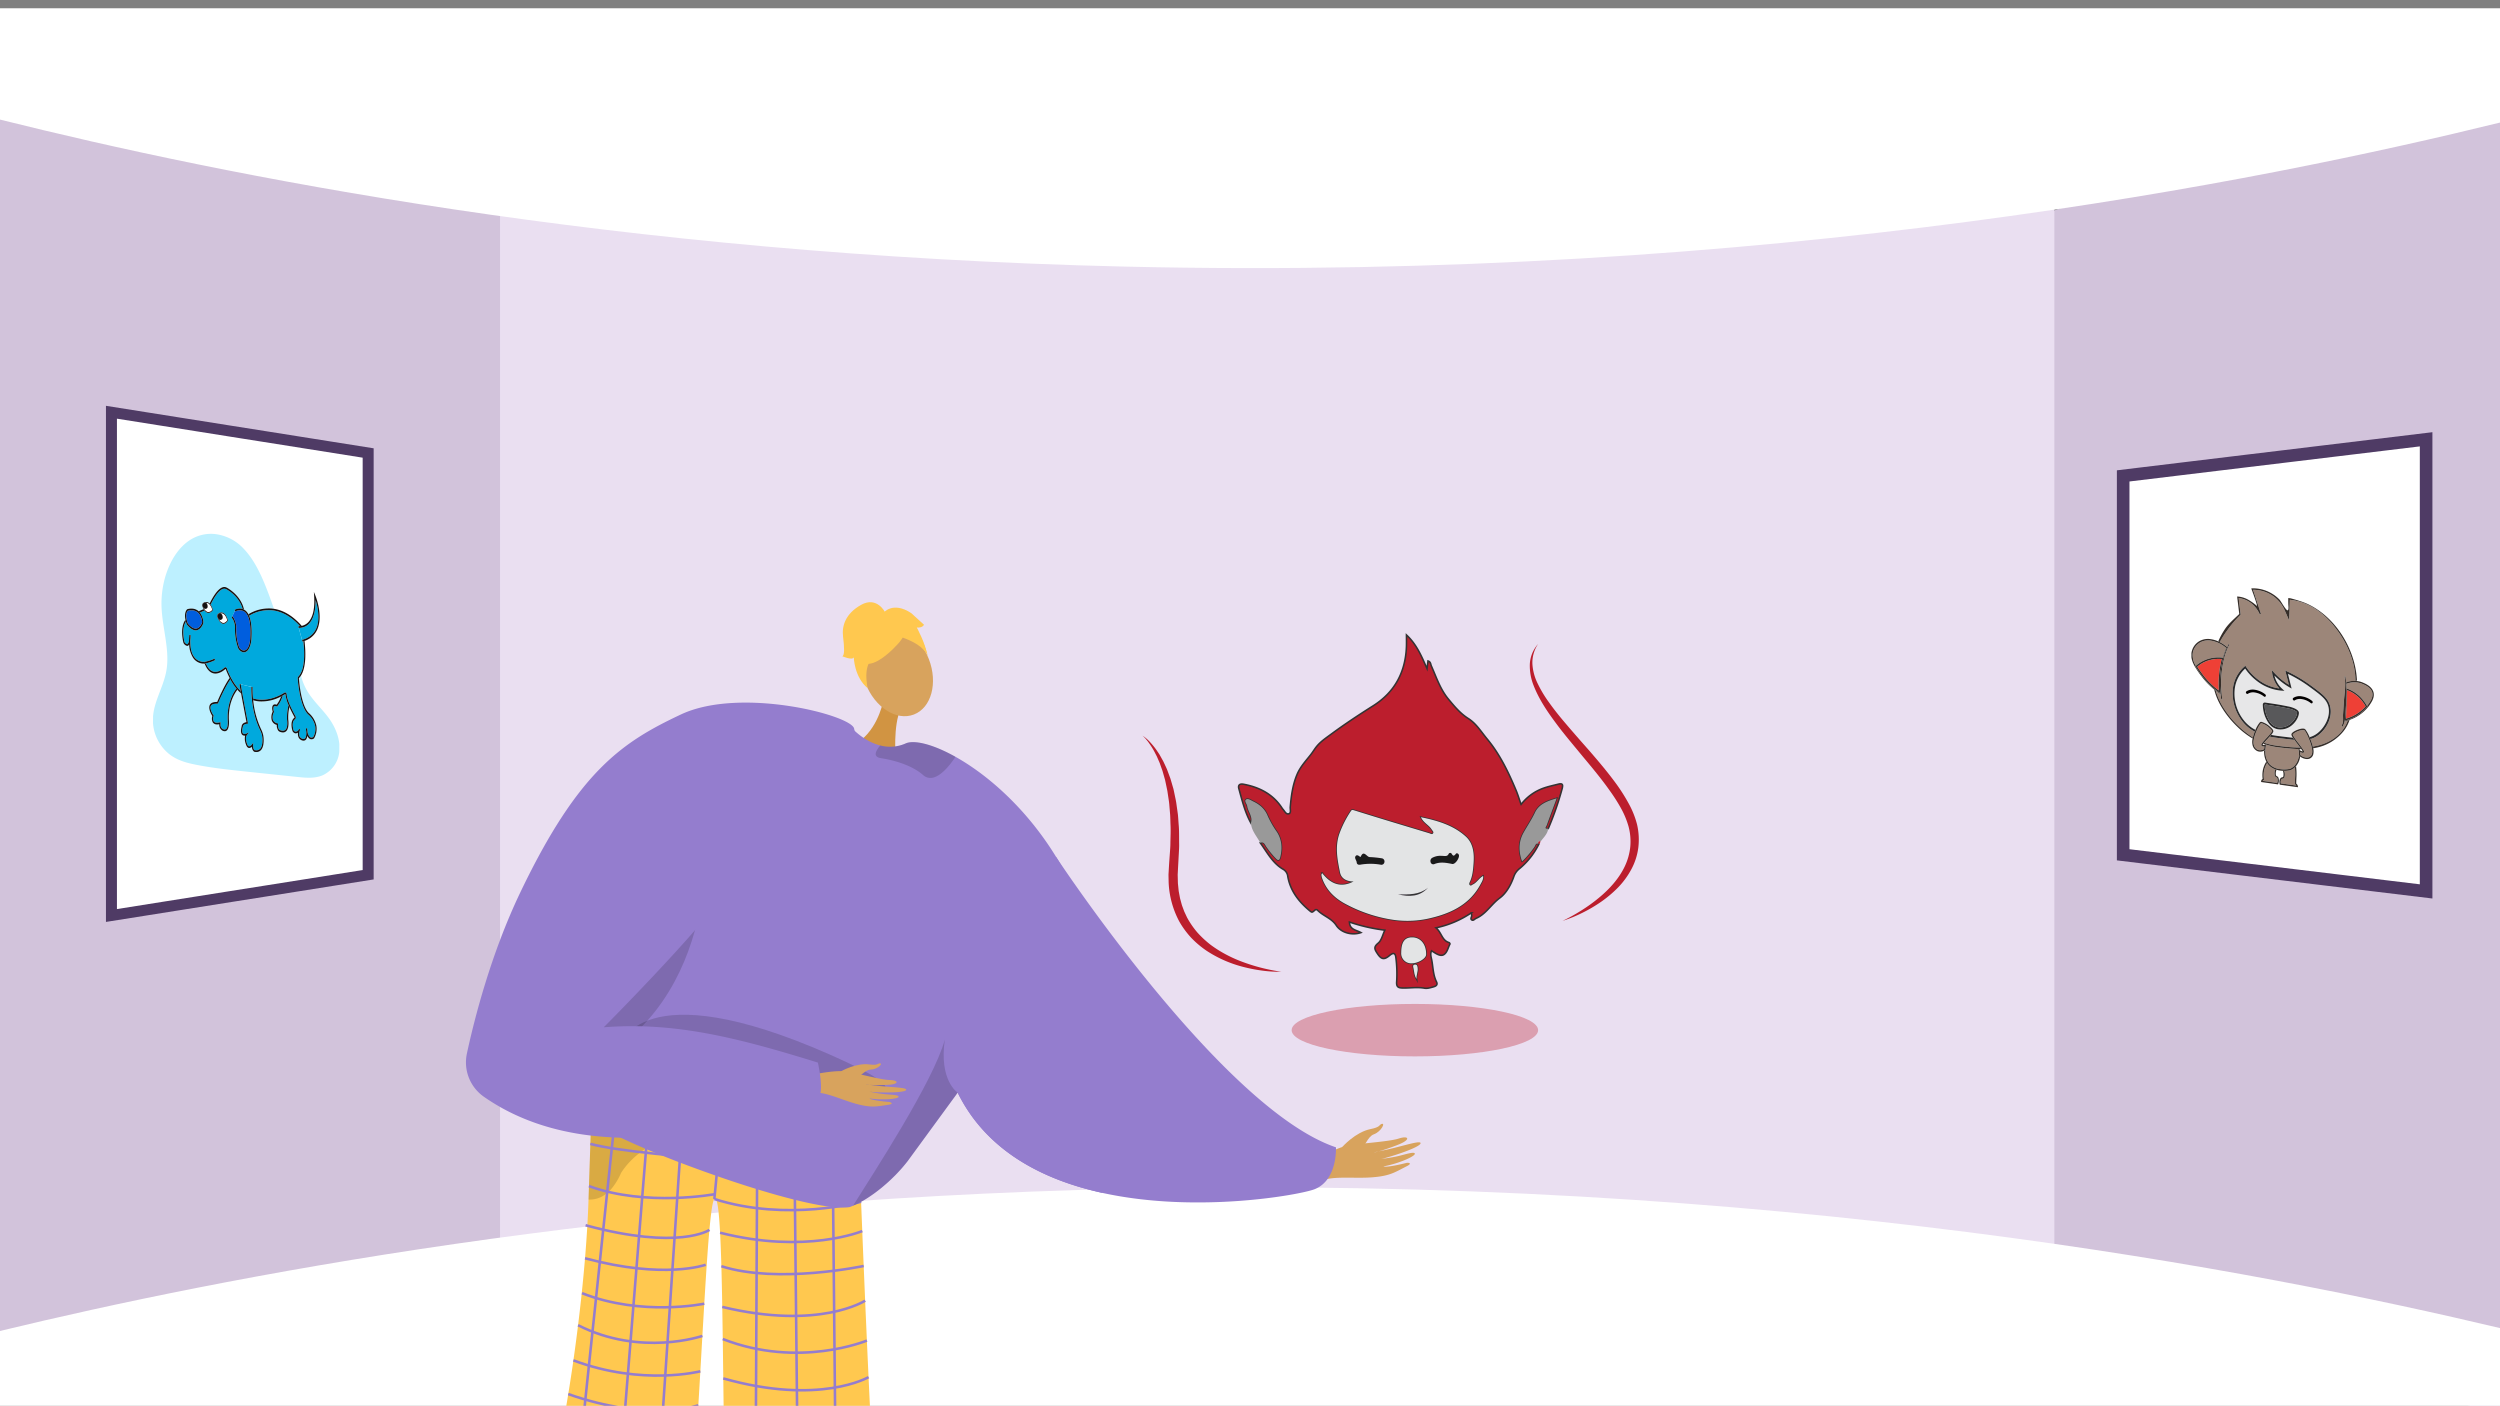 <svg xmlns="http://www.w3.org/2000/svg" xmlns:xlink="http://www.w3.org/1999/xlink" width="1365.8" height="768" viewBox="0 0 1365.8 768"><rect x="0" y="0" width="1365.8" height="768" fill="#808080" stroke="none"/><defs><style>.a,.n{fill:none;}.b{clip-path:url(#a);}.c{fill:#d2c3db;}.d{fill:#eadff1;}.e,.f,.g{fill:#fff;}.f,.g{stroke:#4f3b65;}.f,.g,.n,.s{stroke-miterlimit:10;}.f{stroke-width:6.876px;}.g{stroke-width:6px;}.h{clip-path:url(#b);}.i,.p{fill:#d8a35d;}.i{fill-rule:evenodd;}.j{fill:#947dce;}.k{fill:#ffc84f;}.l{opacity:0.3;}.m{opacity:0.5;}.n{stroke:#947dce;stroke-width:1.407px;}.o{fill:#d19442;}.q{opacity:0.15;}.r,.s,.u{fill:#bc1e2d;}.r{opacity:0.33;}.s{stroke:#333;stroke-width:0.856px;}.t{fill:#999;}.v{fill:#e3e4e5;}.w{fill:#1a1a1a;}.x{fill:#333;}.y{isolation:isolate;}.z{clip-path:url(#c);}.aa{fill:#bdf0ff;}.ab{fill:#00a9dd;}.ac{fill:#141010;}.ad{fill:#005ede;}.ae{clip-path:url(#d);}.af{fill:#9c8679;}.ag{fill:#362e29;}.ah{fill:#ee4036;}.ai{fill:#e7e7e8;}.aj{fill:#282829;}.ak{fill:#030000;}.al{fill:#58585a;}</style><clipPath id="a"><rect class="a" width="1365.799" height="768" transform="translate(9453.396 2888.093)"/></clipPath><clipPath id="b"><rect class="a" width="544.615" height="469.58" transform="translate(9698.047 3186.513)"/></clipPath><clipPath id="c"><path class="a" d="M9536.87,3306.542l.657-129.259,101.811,7.831-.658,129.259Z"/></clipPath><clipPath id="d"><path class="a" d="M10750.355,3324.01l-.2-105.44-99.622-14,.2,105.44Z"/></clipPath></defs><g transform="translate(-9453.396 -2888.093)"><g class="b"><path class="c" d="M10819.2,2902.13v758.463l-242.229-67.586-32.991-6.263,1.637-558.092,30.117-25.561Z"/><path class="c" d="M9769.491,3018.064l-16.051,556.371-300.045,74.4V2898.781l298.845,93.57Z"/><path class="d" d="M10151.172,2981.664H9726.564v617.384h849.165V2981.664Z"/><path class="e" d="M9453.2,2953.373c121.656,30.38,335.7,73.888,615,80.372,352.972,8.194,622.429-47.1,751-78.7v-62.454h-1366Z"/><path class="e" d="M9453.2,3615.277c121.656-29.39,335.7-71.481,615-77.753,352.972-7.928,622.429,45.568,751,76.133v47.19l-1365.8,2.746Z"/></g><path class="f" d="M10613.328,3148.085v207l66.987,8.1,21.017,2.53,77.5,9.37v-247l-77.5,9.37-21.017,2.53Z"/><path class="g" d="M9654.53,3135.571v230.408L9597.764,3375l-17.81,2.816-65.672,10.43V3113.309l65.672,10.43,17.81,2.816Z"/><g class="h"><path class="i" d="M10186.655,3514.758s7.187-8.2,15.566-9.846c4.982-.979,4.813-2.237,5.652-2.648,2.786-1.366.256,4.014-3.947,5.54-3.416,1.24-5.105,7.234-7.135,8.574s-8.16,3.9-9.747,3.147S10186.655,3514.758,10186.655,3514.758Z"/><path class="i" d="M10164.562,3525.949c1.529-.584,17.493-11.057,26.333-12.24s22.094-2.1,26.62-3.59c5.326-1.754,6.775.331.664,2.956-3.972,1.706-12.141,4.432-13.968,4.582-.886.073,4.863-.942,11.093-2.5,6.623-1.659,13.792-3.84,14.172-2.664.739,2.281-18.29,8.26-21.666,8.766a85.6,85.6,0,0,0,8.894-1.45c4-.882,8.568-2.5,9.511-1.7,1.485,1.26-8.542,5.676-16.917,7.19-.135.279,2.6.594,12.429-1.872.988-.248,3.542.083.343,1.725-6.734,3.456-9.375,5.439-19.311,6.158-9.688.7-20.479-.855-27.359,1.771Z"/><path class="j" d="M10171.565,3537.789c-7.766,3.038-64.148,13.378-115.9,2.012-32.665-7.161-63.473-22.987-79.06-54.751-40.275-82.112,53.837-128.69,53.837-128.69a1.734,1.734,0,0,1,.141.225c4.079,6.162,91.8,137.777,152.674,158.316C10183.255,3514.9,10184.226,3532.823,10171.565,3537.789Z"/><path class="k" d="M9759.749,3672.745l11.32.02,3.8.01a107.126,107.126,0,0,0,18.51,3.61,101.041,101.041,0,0,0,20.97.03,83.069,83.069,0,0,0,17.28-3.53l2.22.01c.36-5.61.721-11.33,1.061-17.07.38-6.18.74-12.4,1.1-18.56.38-6.54.75-13.01,1.11-19.33.149-2.49.3-4.96.439-7.39q.3-5.22.6-10.22c.58-9.67,1.149-18.65,1.71-26.5.37-5.13.729-9.78,1.1-13.82.88-9.68,1.771-15.87,2.69-16.87.35-.38.67-.26.97.3.95,1.81,1.64,8.29,2.17,18.12.18,3.39.34,7.18.48,11.32q.12,3.345.22,6.98c.19,6.76.35,14.23.49,22.23.04,2.76.09,5.58.13,8.46.051,2.97.09,6,.14,9.09.09,6.94.181,14.15.28,21.51.06,5.39.131,10.87.2,16.39.06,5.1.13,10.24.2,15.39l17.359.03,22.72.05,20.74.04,19.75.04c-.21-3.92-.42-7.99-.62-12.16-.33-6.59-.66-13.46-.989-20.48-.3-6.56-.61-13.25-.91-19.97-.141-3.31-.29-6.62-.431-9.93q-.27-5.94-.52-11.86c-.271-6.42-.53-12.77-.79-18.96-.23-5.38-.44-10.63-.65-15.71-.04-1.13-.09-2.26-.13-3.37-.229-5.58-.439-10.93-.64-15.96v-.05c-.061-1.54-.12-3.06-.18-4.54-.21-5.24-.391-10.08-.561-14.41-.54-14-.86-22.73-.86-22.73a11.4,11.4,0,0,1-6.71,2.43c-1.8-.12-4.3-.29-7.369-.49-3.681-.26-8.181-.58-13.28-.95h-.01l-7.62-.57c-.59-.05-1.181-.09-1.78-.13h-.01c-5.71-.44-11.87-.93-18.279-1.46q-2.776-.225-5.631-.47c-.54-.05-1.08-.09-1.63-.14h-.01c-3.99-.34-8.04-.69-12.1-1.06-5.109-.47-10.22-.95-15.229-1.45-2.08-.21-4.149-.42-6.181-.63-3.239-.34-6.42-.69-9.5-1.04h-.04c-3.06-.35-6.029-.71-8.87-1.07-2.38-.3-4.68-.6-6.869-.91-.11-.01-.221-.03-.33-.04-.931-.13-1.44-.21-1.44-.21-5.12-.74-9.6-1.49-13.21-2.24-1.05-.22-2.03-.44-2.93-.66-.12-.04-.25-.07-.37-.1-.2-.05-.4-.1-.59-.15-.58-.15-1.11-.3-1.6-.45-.56-.17-1.069-.34-1.52-.52-.13-.05-.26-.1-.38-.15a9.335,9.335,0,0,1-1.13-.54,2.806,2.806,0,0,1-.86-.69v.15c-.01.2-.021.61-.04,1.21-.01.15-.01.3-.02.46-.02.54-.04,1.19-.07,1.96-.021.61-.05,1.28-.07,2.03-.02.56-.04,1.16-.06,1.79-.021.34-.03.69-.04,1.05,0,.09-.01.17-.01.26-.011.34-.02.69-.04,1.05q-.06,1.965-.15,4.26-.031.825-.06,1.71c-.03,1.05-.07,2.14-.11,3.27-.05,1.42-.1,2.91-.15,4.46v.1c-.009.2-.009.41-.02.62-.01.28-.021.56-.03.84-.02.51-.03,1.02-.05,1.53-.021.57-.04,1.15-.061,1.73-.02.52-.029,1.05-.05,1.59-.12,3.44-.24,7.09-.359,10.92-.03.63-.051,1.27-.07,1.91-.05,1.29-.09,2.6-.13,3.92-.08,2.39-.16,4.85-.239,7.35-.151,4.62-.371,9.4-.651,14.29-.34,5.79-.76,11.75-1.26,17.79q-.33,3.93-.7,7.9c-.88,9.5-1.93,19.15-3.1,28.68-.039.33-.08.66-.13.99-.76,6.15-1.57,12.24-2.42,18.21-.9,6.3-1.84,12.47-2.811,18.42-1.02,6.25-2.069,12.26-3.12,17.94C9760.4,3669.385,9760.079,3671.085,9759.749,3672.745Z"/><g class="l"><path d="M9861.434,3501.314l.737,0S9861.91,3501.312,9861.434,3501.314Z"/><path class="m" d="M9861.434,3501.314c-19.656-.122-62.093-6.551-62.093-6.551-12.477-1.8-21.187-3.672-22.589-5.5,0,0,0,.052,0,.145-.075,1.968-.88,24.492-1.831,54.027a14.572,14.572,0,0,0,2.072-.061c4.463-.437,8.068-2.869,10.964-6.453a35.647,35.647,0,0,0,4.74-8.046C9809.633,3502.434,9855.131,3501.337,9861.434,3501.314Z"/></g><path class="n" d="M9908.109,3500.315l.04,4.58.2,20.15.21,22.49v.04l.17,17.18v.92l.16,16.68.22,22.4.05,5.79.14,14.7.2,20.92.19,19.49.069,7.39"/><path class="n" d="M9887.229,3502.875l.01.5.03,3.68.18,16.93.21,19.58.061,5.62.18,17.43.01,1.35.17,16.12.24,22.91.04,3.55.18,16.56.21,20.49.2,19.05.07,6.36"/><path class="n" d="M9867.169,3501.155v.63l-.05,8.96-.02,4.56-.04,7.49-.08,14.98-.05,10.35-.091,17.26-.02,5.06-.07,13.12-.109,22.05-.03,4.93-.07,14.44-.1,20.32-.1,18.09-.04,9.56"/><line class="n" x1="4.197" y2="43.649" transform="translate(9843.661 3499.49)"/><path class="n" d="M9814.35,3676.415l.239-3.56.96-14.25,1.29-19.07,1.221-18.12.739-10.87.561-8.31.1-1.46,1.28-19.02.37-5.42.81-12.05,1.471-21.77,1.31-19.36.23-3.46.17-2.53.029-.41.6-8.93.08-1.19.56-8.24.021-.36.029-.39"/><path class="n" d="M9793.379,3676.385l.29-3.57,1.25-15.41,1.521-18.8,1.43-17.7,1.311-16.22.27-3.26,1.65-20.47.01-.1.14-1.74,1.271-15.72,1.72-21.29,1.97-24.26.16-2.02.03-.4.479-5.94,1.091-13.48.01-.08"/><path class="n" d="M9789.85,3494.365l-1.391,13.21-.2,1.91-.619,5.91-2.5,23.69-.08.81v.01l-2.11,19.98-1.86,17.64-.479,4.62-1.59,15.1v.01l-1.42,13.45-.521,4.91-1.95,18.52-1.949,18.58-2,18.92-.11,1.13"/><path class="n" d="M9923.089,3525.686s-116.88-4.517-147.164-12.658"/><path class="n" d="M9843.661,3543.139c39.936,12.728,80.168,1.5,80.168,1.5"/><path class="n" d="M9844.338,3540.421s-37.645,7.167-69.181-4.332"/><path class="n" d="M9924.469,3560.649s-30.674,12.843-77.675.908"/><path class="n" d="M9925.249,3579.722s-46.875,10.016-77.754.131"/><path class="n" d="M9926.046,3598.67s-24.83,16.236-78.062,3.416"/><path class="n" d="M9927,3620.47s-37.064,15.483-78.741-.835"/><path class="n" d="M9927.905,3640.443s-26.656,15.672-79.373.7"/><path class="n" d="M9928.891,3660.924s-36.233,15.143-80.155-3.387"/><path class="n" d="M9840.97,3560.007s-16.445,11.359-67.652-2.527"/><path class="n" d="M9838.925,3579.055s-22.411,8.194-65.919-3.541"/><path class="n" d="M9838.155,3600.326s-34.134,7.16-66.789-5.745"/><path class="n" d="M9837.123,3617.931s-33.581,11.6-67.912-5.841"/><path class="n" d="M9836.009,3637.262s-31.723,8.157-69.35-5.965"/><path class="n" d="M9834.913,3655.826s-26.958,9.412-71.062-6.112"/><path class="n" d="M9760.729,3667.655a109.779,109.779,0,0,0,10.45,3.98q1.86.615,3.69,1.14a107.126,107.126,0,0,0,18.51,3.61,101.041,101.041,0,0,0,20.97.03,83.069,83.069,0,0,0,17.28-3.53c1.22-.4,1.87-.67,1.87-.67"/><path class="o" d="M9935.634,3272.231s-3.438,16.9-16.306,22.967,23.393,6.984,23.393,6.984-1.536-17.626,2.788-27S9935.634,3272.231,9935.634,3272.231Z"/><ellipse class="p" cx="18.521" cy="25.269" rx="18.521" ry="25.269" transform="translate(9917.211 3237.951) rotate(-21.079)"/><path class="j" d="M10055.663,3539.8c-32.665-7.161-63.473-22.987-79.06-54.751-.057.084-.112.154-.169.239-.169.211-.338.436-.507.689a.739.739,0,0,0-.111.155c-4.488,6.133-26.519,36.252-26.519,36.266-7.99,10.41-20.2,20.412-29.893,24.435-.633.282-1.28.521-1.871.732-23.76,3.714-122.711-33.889-134.5-43.286-5.318-4.234-7.4-24.084-7.822-45.607-.535-26.236,1.364-55,2.757-61.067,2.364-10.171,49.082-122.7,122.389-115.579a75.18,75.18,0,0,1,19.074,4.474s.55.577,1.521,1.435a35.99,35.99,0,0,0,6.625,4.712,28.09,28.09,0,0,0,6.767,2.715,20.734,20.734,0,0,0,13.828-1.125c4.586-2.054,14.771.352,27.136,7.259,17.178,9.58,38.6,27.853,55.132,54.863a1.734,1.734,0,0,1,.141.225,176.73,176.73,0,0,1,23.688,65.034A419.36,419.36,0,0,1,10055.663,3539.8Z"/><path class="q" d="M9976.6,3485.043c-.055.086-.119.155-.175.242-.167.214-.338.442-.5.687-.043.046-.072.1-.12.155-4.487,6.133-26.5,36.262-26.509,36.276-7.994,10.4-20.2,20.409-29.9,24.428,11.024-17.6,44.138-68.273,50.192-90.865C9966.294,3478.5,9976.6,3485.03,9976.6,3485.043Z"/><path class="q" d="M9931.984,3298.985c-.533,1.588,0,2.893,2.682,3.311,8.36,1.307,17.363,4.244,23.053,9.232a5.844,5.844,0,0,0,5.487,1.388c4.956-1.207,9.768-7.786,11.78-10.738a2.345,2.345,0,0,0,.32-.682c-12.368-6.908-22.544-9.315-27.139-7.251a20.705,20.705,0,0,1-13.824,1.113A11.4,11.4,0,0,0,9931.984,3298.985Z"/><path class="k" d="M9944.858,3238.832s-23.524,28.119-24.909-1.936C9918.99,3216.1,9960.686,3219.094,9944.858,3238.832Z"/><path class="k" d="M9938.069,3234.141s20.567,3.48,22.793,14.066c0,0-7.775-31.17-24.707-25.5s-22.757,9.758-9.154,40.644C9927,3263.349,9922.192,3236.463,9938.069,3234.141Z"/><path class="k" d="M9936.955,3222.619s-4.413-8.944-13.095-4.09-10.6,11.622-9.887,17.379.917,10.2-.4,10.706c0,0,5.456,2.42,6.262.6,0,0,.232,10.754,7.548,16.835,0,0-2.9-12.6,3.159-16.438S9936.955,3222.619,9936.955,3222.619Z"/><path class="k" d="M9936.084,3222.863s5.045-6.468,15.15.191l6.973,6.358s-.807,1.818-3.938,1.518c0,0,4.762,8.787,5.52,14.491l-9.963-14.286Z"/><path class="q" d="M9792.429,3459.213s10.266-40.772,114.077,4.9-88.523,1.465-88.523,1.465Z"/><path class="q" d="M9838.629,3356.358s3.646,110.088-102.059,124.82l-2.267.692,7.51-23.4s62.089-48.074,62.725-49.6S9838.629,3356.358,9838.629,3356.358Z"/><path class="i" d="M9891.963,3476.2c1.406-.047,17.3-4.1,24.816-2.588s18.539,4.467,22.634,4.52c4.818.064,5.413,2.163-.287,2.588-3.7.276-11.1.21-12.63-.179-.74-.189,4.215.593,9.713,1.066,5.846.5,12.28.733,12.26,1.8-.037,2.059-17.169,1.6-20.054,1.068a73.58,73.58,0,0,0,7.631,1.307c3.5.4,7.661.363,8.2,1.276.854,1.438-8.528,2.226-15.755,1.116-.188.189,1.949,1.209,10.622,1.951.872.075,2.854,1.057-.2,1.5-6.438.927-9.138,1.8-17.411-.391-8.069-2.137-16.4-6.417-22.727-6.205Z"/><path class="i" d="M9913.041,3473.277s8.13-4.653,15.4-3.651c4.32.6,4.534-.473,5.332-.573,2.645-.331-.914,3.333-4.756,3.4-3.122.053-6.17,4.451-8.193,4.973s-7.719.887-8.8-.166S9913.041,3473.277,9913.041,3473.277Z"/><path class="j" d="M9825.415,3278.413c-32.173,15.138-56.041,30.993-87.724,97.131-16.074,33.555-25.141,69.2-29.236,88.206a22.9,22.9,0,0,0,9.383,23.582c71.717,49.99,181.635.592,181.635.592,5.063-.335.74-19.318.74-19.318-43.843-13.586-77.944-22.3-117.016-19.283.2-.03,53.7-54.177,63.64-70.555,26.054-42.951,78.073-71.32,73.177-92.665C9918.325,3278.722,9857.868,3263.145,9825.415,3278.413Z"/></g><ellipse class="r" cx="67.324" cy="14.331" rx="67.324" ry="14.331" transform="translate(10159.051 3436.559)"/><path class="s" d="M10294.11,3349.231a40.836,40.836,0,0,1-10.535,13.376,9.429,9.429,0,0,0-3.047,4.082c-1.605,4.667-4.14,9.325-7.8,12.017-4.63,3.406-7.489,8.738-12.893,11.1-.762.333-1.465,1.347-2.258.938-1.215-.628-.016-1.74-.151-2.632-.046-.307-.094-.614-.2-1.321a54.439,54.439,0,0,1-19.355,8.194c3.1,2.493,3.2,6.873,7.209,8.076.225.067.544.632.467.773-.966,1.771-1.295,3.909-2.79,5.354-1.375,1.329-2.969.811-4.441.063-.913-.464-1.758-1.065-2.828-1.725-.869,1.772-.205,3.467.092,5.025.759,3.991.734,8.161,2.6,11.916.878,1.765-.433,2.438-1.713,2.786-1.561.424-3.283.989-4.8.718-4.074-.729-8.1.014-12.145-.109-2.268-.069-3.345-.639-3.1-3.512a69.663,69.663,0,0,0-.423-12.995c-.283-2.72-1.411-2.967-3.433-1.256-3.109,2.63-4.629,2.081-6.784-1.219-1.557-2.382-1.938-3.473.582-5.562,1.8-1.494,2.37-4.482,3.608-7.054a96.093,96.093,0,0,1-19.364-4.436c.147,4.276,3.795,4.3,6.31,5.763-4.593,1.629-10.693.295-13.494-3.947-2.642-4-7.16-5.108-10.21-8.266a1.05,1.05,0,0,0-1.475-.055c-1.563,1.386-1.549,1.4-3.066.13-6.053-5.084-10.606-11.1-11.834-19.156a5.131,5.131,0,0,0-2.633-3.412c-5.731-3.446-8.592-9.23-12.3-14.33,1.929-.761,2.5.886,3.188,1.973a48.48,48.48,0,0,0,5.325,6.543c1.214,1.342,1.949,1.114,2.37-.528,1.257-4.9.951-9.706-1.834-13.989a51.464,51.464,0,0,1-5-8.706c-1.572-3.922-4.459-6.3-8.091-8.007-1.227-.577-2.779-1.779-3.813-.88-.969.844.548,2.287.728,3.521.454,3.136,3.178,5.777,2.018,9.264-3.259-5.891-4.819-12.387-6.595-18.795-.556-2,.546-2.79,2.545-2.413,8.762,1.654,16.189,5.438,21.157,13.18a1.481,1.481,0,0,0,.183.269c1.053,1.034,1.8,3.1,3.327,2.719,1.508-.374.759-2.411.872-3.7.538-6.131,1.324-12.171,3.771-17.924,1.772-4.164,4.816-7.352,7.518-10.824,1.114-1.432,2.034-3.021,3.184-4.422,2.212-2.693,5.1-4.6,7.882-6.654,7.449-5.49,15.162-10.571,22.984-15.517,11.848-7.492,17.661-18.521,18.14-32.444.063-1.825.01-3.654.01-6.244,5.576,5.2,8.216,11.538,11.239,18.43.231-1.856.372-2.989.526-4.223,1.57.515,1.419,1.792,1.821,2.7,2.74,6.186,4.9,12.77,9.225,18.016,3.22,3.908,6.507,7.915,10.963,10.735,4.351,2.752,7.006,7.21,10.241,11.1,7.006,8.421,11.657,18.119,15.847,28.093,1.011,2.406,1.758,4.922,2.756,7.755a26.763,26.763,0,0,1,12.2-8.879c2.63-.929,5.383-1.518,8.1-2.2,2.374-.6,2.723.213,2.112,2.521a165.29,165.29,0,0,1-7.551,21.724c-2.532.426-1.083-1.11-.824-1.83,1.709-4.753,3.488-9.48,5.421-14.695-5.071,1.542-9.6,3.054-11.841,7.793-1.812,3.837-4.194,7.315-6.245,10.991-2.75,4.927-2.8,10.178-.809,15.7a50.76,50.76,0,0,0,6.754-7.947C10292.239,3350,10292.417,3348.3,10294.11,3349.231Zm-118.4,15.863-.417.851a10.009,10.009,0,0,0,.281,1.569c2.132,6.167,6.105,10.517,11.848,13.841a79.752,79.752,0,0,0,26.464,9.151,53.691,53.691,0,0,0,21.641-.992c11.2-2.709,21-7.629,26.728-18.373.7-1.309,1.622-2.6,1.392-4.506-2.328,1.364-3.434,3.68-5.633,4.692-.477.219-.892.782-1.431.479-.7-.4-.558-1.147-.277-1.724,1.6-3.293,1.874-6.907,2.134-10.421.391-5.277-.146-10.8-4.217-14.512-6.8-6.208-15.444-8.722-24.533-10.6,1.413,3.128,4.447,4.273,5.939,6.8.361.611,1.192,1.207.714,1.983-.551.9-1.417.195-2.057,0-13.705-4.123-27.412-8.242-41.067-12.527-1.126-.354-1.351-.319-1.909.563a57.061,57.061,0,0,0-6.262,12.457c-2.345,7.038-.986,13.986.423,20.859.722,3.518,3.739,4.959,7.427,4.968C10185.864,3373.327,10180.365,3371.008,10175.707,3365.094Zm43.209,43.413a5.451,5.451,0,0,0,5.614,5.877c3.5.019,7.895-2.595,7.968-4.738.188-5.532-2.939-9.422-7.6-9.45C10220.806,3400.171,10218.965,3402.729,10218.916,3408.507Zm8.373,14.4c-.232-2.081.9-4.028.592-6.046-.095-.624-.106-1.884-1.411-1.792-1.47.1-1.024,1.255-.86,1.946C10226.075,3418.975,10225.982,3421.09,10227.289,3422.9Z"/><path class="t" d="M10136.795,3337.744c1.16-3.487-1.563-6.128-2.018-9.264-.18-1.234-1.7-2.677-.728-3.521,1.034-.9,2.587.3,3.813.88,3.632,1.707,6.519,4.085,8.091,8.007a51.464,51.464,0,0,0,5,8.706c2.785,4.283,3.091,9.086,1.834,13.989-.421,1.642-1.156,1.87-2.37.528a48.48,48.48,0,0,1-5.325-6.543c-.685-1.087-1.259-2.734-3.187-1.973C10140.063,3345.015,10137.111,3342,10136.795,3337.744Z"/><path class="t" d="M10294.11,3349.231c-1.693-.935-1.871.772-2.412,1.521a50.76,50.76,0,0,1-6.754,7.947c-1.99-5.523-1.941-10.774.809-15.7,2.051-3.676,4.433-7.154,6.245-10.991,2.239-4.739,6.77-6.251,11.841-7.793-1.933,5.215-3.712,9.942-5.421,14.695-.259.72-1.708,2.256.824,1.83-.393,2.974-2.553,4.9-4.217,7.121-.354-.214-.7-.349-1.033.042a.762.762,0,0,0,.094,1.246Z"/><path class="u" d="M10294.086,3349.148a.762.762,0,0,1-.094-1.246c.336-.391.68-.256,1.033-.042C10294.694,3348.276,10294.977,3349.14,10294.086,3349.148Z"/><path class="v" d="M10175.707,3365.094c4.658,5.914,10.157,8.233,17.187,4.558-3.687-.009-6.705-1.45-7.427-4.968-1.409-6.873-2.768-13.821-.423-20.859a57.061,57.061,0,0,1,6.262-12.457c.559-.882.783-.917,1.909-.563,13.655,4.285,27.362,8.4,41.067,12.527.64.192,1.506.892,2.057,0,.479-.776-.353-1.372-.714-1.983-1.492-2.525-4.526-3.67-5.939-6.8,9.089,1.879,17.729,4.393,24.533,10.6,4.07,3.713,4.607,9.235,4.217,14.512-.26,3.514-.529,7.128-2.134,10.421-.28.577-.426,1.328.277,1.724.539.3.954-.26,1.431-.479,2.2-1.012,3.3-3.328,5.633-4.692.23,1.9-.694,3.2-1.392,4.506-5.723,10.744-15.53,15.664-26.728,18.373a53.691,53.691,0,0,1-21.641.992,79.752,79.752,0,0,1-26.464-9.151c-5.742-3.324-9.716-7.674-11.848-13.841a10.009,10.009,0,0,1-.281-1.569Zm32.279-4.549a1.683,1.683,0,0,0,1.763-1.495,1.743,1.743,0,0,0-1.614-2.068,54.208,54.208,0,0,0-6.472-.649c-1.64-.037-3.273-4.179-4.931-.06a2.2,2.2,0,0,1-.579-.262c-.737-.644-1.69-1.039-2.236-.1-.656,1.125.591,2.17.668,3.356.069,1.047,1.006,1.419,1.949,1.225A32.4,32.4,0,0,1,10207.986,3360.545Zm33.267-4.86a9.251,9.251,0,0,0-5.149.93,1.974,1.974,0,0,0-1.152,2.419,1.5,1.5,0,0,0,2.009,1.151c3.3-1.391,6.543-.733,9.852-.087,1.64.32,4.237-3.549,3.552-5.065-.344-.758-1.2-1-1.556-.534-.922,1.194-1.487,1.556-2.361-.033a.93.93,0,0,0-1.628.131C10244.037,3356.223,10242.685,3355.647,10241.253,3355.685Zm-7.668,17.364c-4.792,3.959-10.589,3.757-16.365,3.649C10223.326,3378.171,10229.047,3378.057,10233.585,3373.049Z"/><path class="v" d="M10218.916,3408.507c.049-5.778,1.89-8.336,5.982-8.311,4.66.028,7.788,3.918,7.6,9.45-.073,2.143-4.468,4.757-7.968,4.738A5.451,5.451,0,0,1,10218.916,3408.507Z"/><path class="v" d="M10227.289,3422.9c-1.307-1.813-1.214-3.928-1.68-5.892-.164-.691-.609-1.843.86-1.946,1.3-.092,1.316,1.168,1.411,1.792C10228.185,3418.875,10227.057,3420.822,10227.289,3422.9Z"/><path class="w" d="M10207.986,3360.545a32.4,32.4,0,0,0-11.452-.055c-.943.194-1.88-.178-1.949-1.225-.077-1.186-1.324-2.231-.668-3.356.546-.937,1.5-.542,2.236.1a2.2,2.2,0,0,0,.579.262c1.657-4.119,3.291.023,4.931.06a54.208,54.208,0,0,1,6.472.649,1.743,1.743,0,0,1,1.614,2.068A1.683,1.683,0,0,1,10207.986,3360.545Z"/><path class="w" d="M10241.253,3355.685c1.432-.038,2.784.538,3.565-1.088a.93.93,0,0,1,1.628-.131c.874,1.589,1.439,1.227,2.361.033.356-.462,1.212-.224,1.556.534.686,1.516-1.912,5.385-3.552,5.065-3.309-.646-6.551-1.3-9.852.087a1.5,1.5,0,0,1-2.009-1.151,1.974,1.974,0,0,1,1.152-2.419A9.251,9.251,0,0,1,10241.253,3355.685Z"/><path class="x" d="M10233.585,3373.049c-4.538,5.008-10.259,5.122-16.365,3.649C10223,3376.806,10228.793,3377.008,10233.585,3373.049Z"/><path class="u" d="M10307.056,3391.187a99.573,99.573,0,0,0,10.266-5.684,87.5,87.5,0,0,0,9.438-6.8c5.946-4.885,11.192-10.7,14.359-17.444a32.763,32.763,0,0,0,2.935-10.574,31.865,31.865,0,0,0-.894-10.858,46.811,46.811,0,0,0-4.252-10.286,95.2,95.2,0,0,0-6.17-9.648c-4.443-6.295-9.441-12.282-14.454-18.289l-7.5-9.077c-1.246-1.523-2.492-3.05-3.717-4.6s-2.424-3.12-3.6-4.71c-4.719-6.337-9.245-13-12.192-20.532a29.063,29.063,0,0,1-2.1-11.9,18.47,18.47,0,0,1,1.355-5.884,18.772,18.772,0,0,1,3.172-5.015,18.292,18.292,0,0,0-3.129,10.923,28.062,28.062,0,0,0,2.979,10.908,65.179,65.179,0,0,0,5.913,9.864c2.232,3.146,4.609,6.211,7.092,9.2,4.989,5.964,10.164,11.826,15.365,17.721,5.146,5.942,10.248,11.985,14.925,18.463a100.283,100.283,0,0,1,6.4,10.232,48.312,48.312,0,0,1,4.541,11.476,36.429,36.429,0,0,1,.652,12.5,34.106,34.106,0,0,1-3.808,11.836,44.138,44.138,0,0,1-7.2,9.873,64.8,64.8,0,0,1-9.173,7.779,81.009,81.009,0,0,1-10.249,6.054A75.315,75.315,0,0,1,10307.056,3391.187Z"/><path class="u" d="M10153.494,3418.981a69.1,69.1,0,0,1-10.611-.639,86.093,86.093,0,0,1-10.492-2.065,66.281,66.281,0,0,1-19.739-8.716,52.343,52.343,0,0,1-8.423-7.085,48.453,48.453,0,0,1-6.569-8.96,49.631,49.631,0,0,1-5.807-21.267l-.058-2.752-.026-1.376c0-.458.042-.912.063-1.368l.152-2.735.165-2.667.373-5.2c.121-1.735.278-3.47.279-5.205.048-3.469.248-6.95.058-10.41-.064-1.731-.083-3.469-.182-5.2l-.437-5.177c-.1-1.737-.425-3.433-.665-5.147l-.386-2.57c-.136-.856-.347-1.692-.514-2.541l-.531-2.541c-.095-.422-.162-.854-.28-1.269l-.354-1.246-.709-2.5c-.124-.415-.224-.84-.367-1.247l-.438-1.219-.862-2.452c-.272-.827-.671-1.594-1-2.4l-.52-1.193a11.011,11.011,0,0,0-.561-1.174l-1.2-2.314a43.652,43.652,0,0,0-2.807-4.4,11.359,11.359,0,0,0-.788-1.047l-.826-1.023a22.73,22.73,0,0,0-1.845-1.882,22.008,22.008,0,0,1,4.043,3.462,43.721,43.721,0,0,1,3.4,4.144l1.5,2.234a11.862,11.862,0,0,1,.694,1.151l.657,1.173c.421.79.914,1.554,1.278,2.372l1.139,2.44.563,1.227c.182.412.317.838.479,1.257l.936,2.527.467,1.266c.156.423.26.858.392,1.287l.755,2.586c.237.865.536,1.721.718,2.6l.549,2.634c.349,1.758.787,3.511.985,5.29l.751,5.33c.188,1.781.27,3.569.408,5.355.354,3.576.228,7.149.283,10.728.057,1.792-.089,3.571-.179,5.354l-.292,5.348-.143,2.61-.127,2.545c-.016.424-.057.849-.052,1.271l.034,1.267.063,2.534.014.633.063.628.128,1.254c.089.835.157,1.675.261,2.508l.463,2.468.228,1.234c.084.41.215.806.318,1.21l.653,2.416c.243.8.566,1.565.844,2.35l.431,1.172c.141.392.346.755.516,1.135l1.056,2.262a47.171,47.171,0,0,0,5.647,8.24,54.955,54.955,0,0,0,7.412,6.87,65.769,65.769,0,0,0,8.7,5.415,72.579,72.579,0,0,0,9.506,4.147A100.147,100.147,0,0,0,10153.494,3418.981Z"/><g class="y"><g class="z"><path class="aa" d="M9570.312,3179.8a21.158,21.158,0,0,0-13.979,3.908c-9.384,6.636-15.328,21.378-14.667,36.37.5,11.423,4.482,22.953,2.7,33.967-1.655,10.229-8.122,18.586-7.38,29.173a24.032,24.032,0,0,0,8.831,16.832c4.517,3.542,9.673,4.853,14.729,5.85,9.206,1.818,18.46,2.789,27.7,3.76q13.753,1.446,27.5,2.885c1.079.114,2.163.226,3.248.31,3.585.276,7.173.232,10.547-1.154a15.724,15.724,0,0,0,9.2-12.727c.808-6.466-1.88-13.1-5.274-17.945s-7.552-8.551-10.925-13.429a30.774,30.774,0,0,1-4.711-10.469,8.074,8.074,0,0,1-1.085,1.386.227.227,0,0,0-.064.182c.179,2.425,1.287,14.72,5.313,18.836a12.623,12.623,0,0,1,4.249,7.14,10.288,10.288,0,0,1-1.18,6.617.875.875,0,0,1-.321.349,2.316,2.316,0,0,1-1.327.34,1.949,1.949,0,0,1-1.123-.482,3.787,3.787,0,0,1-.982-1.44,4.705,4.705,0,0,1-.521,1.708,1.771,1.771,0,0,1-1.763.97h-.012l-.046-.008a3.208,3.208,0,0,1-2.535-1.96,4.724,4.724,0,0,1-.246-2.422,2.473,2.473,0,0,1-1.2.405,1.383,1.383,0,0,1-.2,0,2.246,2.246,0,0,1-1.765-1.865c-.8-3.137-.374-5.528,1.217-6.724a.185.185,0,0,0,.063-.127.287.287,0,0,0-.03-.172c-.675-1.2-1.783-3.261-2.779-5.471a24.468,24.468,0,0,0-.626,6.791c.056.374.571,4.037-.789,5.949a2.55,2.55,0,0,1-2.425,1.089,4.908,4.908,0,0,1-1.047-.208c-1.182-.363-1.543-1.063-1.953-2.6a4.163,4.163,0,0,1-.064-1.166l0-.119a3.917,3.917,0,0,1-2.7-2.359,6.7,6.7,0,0,1,.452-4.869c-.175-.643-.547-2.369.062-3.364a1.35,1.35,0,0,1,1.357-.639,3.237,3.237,0,0,1,.772.169,16.484,16.484,0,0,0,2.384-4.463,22.76,22.76,0,0,1-11.8,2.676,16.529,16.529,0,0,1-3.406-.624,48.336,48.336,0,0,0,4.426,16.064,12.6,12.6,0,0,1,1.3,5.5c.026,2.532-.437,4.389-1.369,5.517a3.338,3.338,0,0,1-2.992,1.177,5.7,5.7,0,0,1-.786-.115l-.091-.041a3.487,3.487,0,0,1-1.2-2.721,2.225,2.225,0,0,1-1.557.7,1.205,1.205,0,0,1-.29-.057c-.612-.2-1.093-.858-1.432-1.96a8.133,8.133,0,0,1-.431-4.733,2.764,2.764,0,0,1-.465.007,1.709,1.709,0,0,1-1.353-.764c-.575-.848-.6-2.287-.082-4.284.022-.458.274-1.952,2.633-2.349-.4-2.071-1.873-9.88-2.938-15.7a22.465,22.465,0,0,1-2-2.028c-1.7,2.167-5.056,7.629-4.649,16.534.014.163.388,4-.955,5.54a1.714,1.714,0,0,1-1.487.622,3.107,3.107,0,0,1-1.074-.313,3.8,3.8,0,0,1-1.747-3.464v-.03a5.459,5.459,0,0,1-1.463.1,2.572,2.572,0,0,1-2.091-1.124,4.541,4.541,0,0,1-.239-3.48c-.511-.8-2.091-3.5-1.559-5.534.338-1.3,1.439-2.011,3.268-2.117l.957-.058c.571-1.375,3.653-8.642,6.792-13.1a48.36,48.36,0,0,1-2.1-4.766.167.167,0,0,0-.1-.114.1.1,0,0,0-.034-.01.111.111,0,0,0-.084.031c-.984.879-3.31,2.659-5.793,2.468a4.559,4.559,0,0,1-1.316-.3c-1.7-.653-3.1-2.339-4.162-5-.029-.074-.078-.123-.125-.127h-.017a6.2,6.2,0,0,1-.835-.012,7.091,7.091,0,0,1-5.476-3.306,14.635,14.635,0,0,1-2.048-7.128,1.648,1.648,0,0,1-.549.617.976.976,0,0,1-.6.148,2.914,2.914,0,0,1-1.77-1.292,1.306,1.306,0,0,1-.248-.516c-.328-1.314-1.827-8.077.949-12.231a1.045,1.045,0,0,1,.18-.2c-.354-1.72-.478-3.95.672-5.5a1.044,1.044,0,0,1,.575-.4,7.7,7.7,0,0,1,2.506-.229,5.763,5.763,0,0,1,3.539,1.492l.344-.219a.663.663,0,0,1,.095-.048l2.212-.953a13.232,13.232,0,0,1-.835-1.833l-.024-.057,0-.068a1.775,1.775,0,0,1,1.051-1.637,2.6,2.6,0,0,1,1.4-.29,2.543,2.543,0,0,1,1.188.408,3.172,3.172,0,0,1,.515.412c1.64-3.4,4.954-9.269,8.23-9.017a2.745,2.745,0,0,1,1,.279c.087.044,7.766,3.874,9.566,12.079a5.2,5.2,0,0,1,1.287,1.021,7.316,7.316,0,0,1,1.07,1.517,21.3,21.3,0,0,1,12.5-3.157c.479.036.965.092,1.456.168l-.167-.473c-4.154-11.789-8.582-24.06-16.1-32.046a25.492,25.492,0,0,0-16.482-8.365"/><path class="ab" d="M9579.266,3259.249c-3.324,4.786-6.665,12.923-6.7,13.016l-.088.215-1.312.077c-1.064.063-2.392.378-2.7,1.537-.392,1.492.985,3.937,1.548,4.755l.154.224-.074.279a3.7,3.7,0,0,0,.031,2.784,1.962,1.962,0,0,0,1.588.79,5.062,5.062,0,0,0,1.726-.191l.43-.128-.006,1.241a2.764,2.764,0,0,0,1.255,2.517,2.557,2.557,0,0,0,.882.258,1.194,1.194,0,0,0,1.045-.412c1.07-1.219.734-4.677.729-4.746-.419-9.185,2.984-14.873,4.793-17.217a31.675,31.675,0,0,1-3.3-5"/><path class="ac" d="M9578.85,3258.457c-3.139,4.456-6.221,11.723-6.792,13.1l-.957.058c-1.828.106-2.93.821-3.268,2.117-.532,2.03,1.048,4.734,1.559,5.534a4.541,4.541,0,0,0,.239,3.48,2.572,2.572,0,0,0,2.091,1.124,5.459,5.459,0,0,0,1.463-.1v.03a3.8,3.8,0,0,0,1.747,3.464,3.107,3.107,0,0,0,1.074.313,1.714,1.714,0,0,0,1.487-.622c1.343-1.538.969-5.377.955-5.54-.406-8.9,2.954-14.367,4.649-16.534-.177-.2-.354-.414-.53-.629-1.809,2.344-5.212,8.032-4.793,17.217.006.069.342,3.527-.729,4.746a1.194,1.194,0,0,1-1.045.412,2.557,2.557,0,0,1-.882-.258,2.764,2.764,0,0,1-1.255-2.517l.006-1.241-.43.128a5.062,5.062,0,0,1-1.726.191,1.962,1.962,0,0,1-1.588-.79,3.7,3.7,0,0,1-.031-2.784l.074-.279-.154-.224c-.562-.818-1.939-3.263-1.548-4.755.3-1.159,1.632-1.474,2.7-1.537l1.313-.077.088-.215c.036-.093,3.377-8.23,6.7-13.016-.14-.259-.277-.523-.416-.792"/><path class="ab" d="M9609.2,3267.329a.124.124,0,0,0-.074.021c-.313.2-.741.466-1.265.76a16.765,16.765,0,0,1-2.986,5.85l-.132.147-.167-.064a3.048,3.048,0,0,0-.8-.2.827.827,0,0,0-.83.333,4.25,4.25,0,0,0,.1,2.619l.069.226-.086.2a5.718,5.718,0,0,0-.524,4.136,3.3,3.3,0,0,0,2.462,1.9l.3.045.017.422c.008.2,0,.413-.006.616a3.586,3.586,0,0,0,.02.78c.356,1.333.543,1.7,1.436,1.973a4.294,4.294,0,0,0,.935.188,2.017,2.017,0,0,0,1.93-.831c1.157-1.616.623-5.089.617-5.128l-.006-.047a26.989,26.989,0,0,1,.826-7.961,19.78,19.78,0,0,1-1.683-5.787.244.244,0,0,0-.071-.167.144.144,0,0,0-.076-.033"/><path class="ac" d="M9607.864,3268.11c-.282.158-.593.326-.931.5a16.484,16.484,0,0,1-2.384,4.463,3.237,3.237,0,0,0-.772-.169,1.35,1.35,0,0,0-1.357.639c-.608.995-.236,2.721-.062,3.364a6.7,6.7,0,0,0-.452,4.869,3.917,3.917,0,0,0,2.7,2.359l0,.119a4.163,4.163,0,0,0,.064,1.166c.41,1.537.771,2.237,1.953,2.6a4.908,4.908,0,0,0,1.047.208,2.55,2.55,0,0,0,2.425-1.089c1.36-1.912.845-5.575.789-5.949a24.468,24.468,0,0,1,.626-6.791c-.16-.357-.319-.719-.471-1.081a26.989,26.989,0,0,0-.826,7.961l.006.047c.006.039.54,3.512-.617,5.128a2.017,2.017,0,0,1-1.93.831,4.294,4.294,0,0,1-.935-.188c-.893-.273-1.079-.64-1.436-1.973a3.586,3.586,0,0,1-.02-.78c.007-.2.014-.42.006-.616l-.017-.422-.3-.045a3.3,3.3,0,0,1-2.462-1.9,5.718,5.718,0,0,1,.524-4.136l.086-.2-.069-.226a4.25,4.25,0,0,1-.1-2.619.827.827,0,0,1,.83-.333,3.048,3.048,0,0,1,.8.2l.167.064.132-.147a16.765,16.765,0,0,0,2.986-5.85"/><path class="ab" d="M9575.326,3228.9a.971.971,0,0,1-.161-.021c-1.154-.191-2.221-1.489-3.172-3.859l-.021-.057v-.059a1.951,1.951,0,0,1,.987-1.791,2.578,2.578,0,0,1,1.554-.405,2.364,2.364,0,0,1,.982.3c1.023.572,1.837,1.9,2.418,3.941l.036.131-.059.1c-.046.077-1.085,1.83-2.565,1.716m.842-19.174c-2.964-.229-6.168,5.563-7.684,8.712a8.954,8.954,0,0,1,1.193,2.844l.036.135-.071.1a3.224,3.224,0,0,1-2.49,1.459,1.877,1.877,0,0,1-.3-.049,3.1,3.1,0,0,1-1.689-1.277l-2.509,1.081-.029.019a9.732,9.732,0,0,1,1.825,4.645,3.189,3.189,0,0,1-.213,1.778c-.49,1.072-1.582,2.915-3.372,3.232a3.218,3.218,0,0,1-.784.038c-1.355-.1-2.819-1.068-4.367-2.875a2.089,2.089,0,0,1-.36-.627c-.1-.275-.251-.7-.4-1.225-2.4,3.787-1.035,9.953-.731,11.166l.045.093c.39.484.9,1.006,1.338,1.039a.489.489,0,0,0,.3-.071,3.279,3.279,0,0,0,.79-2.083c.014-.934.067-1.913.159-2.943l.676.086a19.9,19.9,0,0,1-.159,3.033c-.04,3.765.6,6.672,1.916,8.666a6.442,6.442,0,0,0,4.976,2.98,5.877,5.877,0,0,0,.784.01c.023,0,.047,0,.07,0a.66.66,0,0,1,.21.054l-.012-.077c.039-.01,4.069-.958,5.26-1.794l.328.85a20.918,20.918,0,0,1-5,1.77c.955,2.325,2.186,3.8,3.661,4.366a4.094,4.094,0,0,0,1.171.264c2.291.176,4.478-1.5,5.4-2.331a.637.637,0,0,1,.476-.171.628.628,0,0,1,.184.043,1.03,1.03,0,0,1,.539.612c2.174,5.692,4.763,9.62,7.513,12.26-.256-1.411-.477-2.646-.636-3.57l.659-.179.03.173,6.148,1.438.338.051a50.525,50.525,0,0,0,.234,6.2,16.019,16.019,0,0,0,3.552.678c6.307.485,11.852-2.678,13.646-3.835a.621.621,0,0,1,.388-.1.7.7,0,0,1,.4.172,1.348,1.348,0,0,1,.422.934c.211,3.418,3.71,9.905,4.778,11.812a1.549,1.549,0,0,1,.172.949,1.1,1.1,0,0,1-.385.749c-1.637,1.235-1.4,3.732-.921,5.611a1.441,1.441,0,0,0,1.132,1.2.9.9,0,0,0,.126,0,1.961,1.961,0,0,0,1.687-1.21c.04-.116.08-.232.123-.352l.623.4a2.352,2.352,0,0,1-.14.41,4.833,4.833,0,0,0-.192,3.273,2.587,2.587,0,0,0,2,1.46h.012a1.2,1.2,0,0,0,1.226-.638,6.681,6.681,0,0,0,.426-3.4c-.086-.526-.153-1.1-.2-1.717l.665-.127c.012.069.139.784.208,1.725a5.237,5.237,0,0,0,1.27,3.067,1.376,1.376,0,0,0,.8.341,1.8,1.8,0,0,0,1.028-.269l.059-.063a9.126,9.126,0,0,0,1.071-5.859,11.577,11.577,0,0,0-3.907-6.5,1.177,1.177,0,0,1-.088-.083c-4.247-4.342-5.4-17.015-5.581-19.513a1.324,1.324,0,0,1,.321-1.013c3.71-3.759,3.523-12.707,2.774-19.3q-.255.078-.517.15l-.079-.465-1.917-7.026h0c-.079-.006-.13-.013-.146-.015l.035-.941.072.006a5.02,5.02,0,0,0,.755,0c-5.558-6.071-11-8.319-15.729-8.682a20.766,20.766,0,0,0-12.093,3.021c1.22,2.859,1.641,7.215,1.254,13.006-.193,2.549-1.355,7.176-4.375,6.944-.082-.006-.168-.017-.256-.032a4.182,4.182,0,0,1-2.9-3.035,31.045,31.045,0,0,1-1.418-10.593,5.968,5.968,0,0,0-.142-1.469c-.473-1.976-1.09-3.316-1.652-3.585l.095-.443h0l0,0,.095-.443c.029.014.059.03.088.046l1.481-3.216-.134-.441a6.215,6.215,0,0,1,3.18-.665,4.783,4.783,0,0,1,1.151.231c-1.922-7.316-8.892-10.8-8.973-10.84a2.254,2.254,0,0,0-.821-.228"/><path class="ac" d="M9619.768,3238.233q-.318.113-.647.215c.749,6.59.936,15.538-2.774,19.3a1.324,1.324,0,0,0-.321,1.013c.185,2.5,1.334,15.171,5.581,19.513a1.177,1.177,0,0,0,.088.083,11.577,11.577,0,0,1,3.907,6.5,9.126,9.126,0,0,1-1.071,5.859l-.059.063a1.8,1.8,0,0,1-1.028.269,1.376,1.376,0,0,1-.8-.341,5.237,5.237,0,0,1-1.27-3.067c-.069-.941-.2-1.656-.208-1.725l-.665.127c.049.621.116,1.191.2,1.717a6.681,6.681,0,0,1-.426,3.4,1.2,1.2,0,0,1-1.226.638h-.012a2.587,2.587,0,0,1-2-1.46,4.833,4.833,0,0,1,.192-3.273,2.352,2.352,0,0,0,.14-.41l-.623-.4c-.043.12-.083.236-.123.352a1.961,1.961,0,0,1-1.687,1.21.9.9,0,0,1-.126,0,1.441,1.441,0,0,1-1.132-1.2c-.483-1.879-.716-4.376.921-5.611a1.1,1.1,0,0,0,.385-.749,1.549,1.549,0,0,0-.172-.949c-1.068-1.907-4.567-8.394-4.778-11.812a1.348,1.348,0,0,0-.422-.934.7.7,0,0,0-.4-.172.621.621,0,0,0-.388.1c-1.795,1.157-7.34,4.32-13.646,3.835a16.019,16.019,0,0,1-3.552-.678q.045.494.1,1.014a16.529,16.529,0,0,0,3.406.624,22.76,22.76,0,0,0,11.8-2.676c.338-.172.648-.34.931-.5.523-.294.951-.557,1.265-.76a.124.124,0,0,1,.074-.021.144.144,0,0,1,.076.033.244.244,0,0,1,.071.167,19.78,19.78,0,0,0,1.683,5.787c.151.362.311.724.471,1.081,1,2.21,2.1,4.267,2.779,5.471a.287.287,0,0,1,.03.172.185.185,0,0,1-.062.127c-1.591,1.2-2.02,3.587-1.217,6.724a2.246,2.246,0,0,0,1.765,1.865,1.383,1.383,0,0,0,.2,0,2.473,2.473,0,0,0,1.2-.405,4.724,4.724,0,0,0,.246,2.422,3.208,3.208,0,0,0,2.535,1.96l.046.008h.012a1.771,1.771,0,0,0,1.763-.97,4.705,4.705,0,0,0,.521-1.708,3.787,3.787,0,0,0,.982,1.44,1.949,1.949,0,0,0,1.123.482,2.316,2.316,0,0,0,1.327-.34.875.875,0,0,0,.321-.349,10.288,10.288,0,0,0,1.18-6.617,12.623,12.623,0,0,0-4.249-7.14c-4.025-4.116-5.134-16.411-5.312-18.836a.227.227,0,0,1,.064-.182,8.074,8.074,0,0,0,1.085-1.386c2.848-4.535,2.619-12.77,1.92-18.9m-65.055-11.51a1.045,1.045,0,0,0-.18.2c-2.776,4.154-1.277,10.917-.949,12.231a1.306,1.306,0,0,0,.248.516,2.914,2.914,0,0,0,1.77,1.292.976.976,0,0,0,.6-.148,1.648,1.648,0,0,0,.549-.617,14.635,14.635,0,0,0,2.048,7.128,7.091,7.091,0,0,0,5.476,3.306,6.2,6.2,0,0,0,.835.012h.017c.047,0,.1.053.125.127,1.063,2.663,2.462,4.349,4.162,5a4.559,4.559,0,0,0,1.316.3c2.483.191,4.809-1.589,5.793-2.468a.111.111,0,0,1,.084-.031.1.1,0,0,1,.034.01.167.167,0,0,1,.1.114,48.36,48.36,0,0,0,2.1,4.766c.139.269.276.533.416.792a31.675,31.675,0,0,0,3.3,5c.176.215.354.426.53.629a22.465,22.465,0,0,0,2,2.028c-.087-.47-.17-.927-.25-1.367-2.75-2.64-5.339-6.568-7.513-12.26a1.03,1.03,0,0,0-.539-.612.628.628,0,0,0-.184-.043.637.637,0,0,0-.476.171c-.926.827-3.112,2.507-5.4,2.331a4.094,4.094,0,0,1-1.171-.264c-1.476-.57-2.706-2.041-3.661-4.366-.252.063-.415.1-.447.108l-.129-.857a.66.66,0,0,0-.21-.054c-.023,0-.047,0-.07,0a5.877,5.877,0,0,1-.784-.01,6.442,6.442,0,0,1-4.976-2.98c-1.316-1.994-1.956-4.9-1.916-8.666a19.9,19.9,0,0,0,.159-3.033l-.676-.086c-.092,1.03-.146,2.009-.159,2.943a3.279,3.279,0,0,1-.79,2.083.489.489,0,0,1-.3.071c-.434-.033-.948-.555-1.338-1.039l-.045-.093c-.3-1.213-1.673-7.379.731-11.166-.084-.3-.168-.636-.241-.992m9.942-5.859-2.212.953a.663.663,0,0,0-.095.048l-.344.219.047.043a5.9,5.9,0,0,1,.571.622l.029-.019,2.509-1.081a7.43,7.43,0,0,1-.506-.785m36.948-.343a21.3,21.3,0,0,0-12.5,3.157q.207.384.39.814a20.766,20.766,0,0,1,12.093-3.021c4.724.363,10.171,2.611,15.729,8.682a6.705,6.705,0,0,0,.94-.136l0,0c-5.316-6.034-10.552-8.6-15.2-9.326-.491-.076-.978-.132-1.456-.168m-25.422-11.739c-3.276-.252-6.591,5.613-8.23,9.017a4.406,4.406,0,0,1,.533.637c1.516-3.149,4.72-8.941,7.684-8.712a2.254,2.254,0,0,1,.821.228c.081.043,7.051,3.524,8.973,10.84a4.551,4.551,0,0,1,.789.348c-1.8-8.2-9.479-12.035-9.566-12.079a2.745,2.745,0,0,0-1-.279"/><path class="ab" d="M9584.9,3261.962c.944,5.473,3.855,20.8,3.886,20.959l.1.531-.388.038c-2.372.256-2.421,1.566-2.421,1.566l0,.1-.021.088c-.436,1.642-.47,2.805-.1,3.361a1.105,1.105,0,0,0,.873.451,2.678,2.678,0,0,0,1.113-.184l1.42-.592-1.071,1.4c-1.192,1.563.017,4.608.029,4.638l.021.053c.242.8.558,1.272.94,1.4a.689.689,0,0,0,.174.034c.649.05,1.379-.72,1.623-1.053l.62-.837-.039,1.231c-.065,1.93.6,2.611.763,2.746a5.37,5.37,0,0,0,.652.094,2.83,2.83,0,0,0,2.54-.963c.978-1.179,1.165-3.274,1.149-4.823a11.367,11.367,0,0,0-1.17-4.947c-5.428-10.829-4.9-23.768-4.889-23.9l.338.052-6.148-1.438"/><path class="ac" d="M9584.874,3261.789l-.659.179c.159.924.38,2.159.636,3.57.08.44.163.9.25,1.367,1.065,5.815,2.543,13.624,2.938,15.7-2.358.4-2.61,1.891-2.633,2.349-.52,2-.493,3.436.082,4.284a1.709,1.709,0,0,0,1.353.764,2.764,2.764,0,0,0,.465-.007,8.133,8.133,0,0,0,.431,4.733c.339,1.1.819,1.76,1.432,1.96a1.205,1.205,0,0,0,.29.057,2.225,2.225,0,0,0,1.557-.7,3.487,3.487,0,0,0,1.2,2.721l.091.041a5.7,5.7,0,0,0,.786.115,3.338,3.338,0,0,0,2.992-1.177c.933-1.128,1.4-2.985,1.369-5.517a12.6,12.6,0,0,0-1.3-5.5,48.336,48.336,0,0,1-4.426-16.064q-.056-.52-.1-1.014a50.525,50.525,0,0,1-.234-6.2l-.338-.051-.338-.052c-.007.127-.539,13.066,4.889,23.9a11.367,11.367,0,0,1,1.17,4.947c.016,1.549-.172,3.644-1.149,4.823a2.83,2.83,0,0,1-2.54.963,5.37,5.37,0,0,1-.652-.094c-.16-.135-.828-.816-.763-2.746l.039-1.231-.62.837c-.244.333-.974,1.1-1.623,1.053a.689.689,0,0,1-.174-.034c-.383-.123-.7-.594-.94-1.4l-.021-.053c-.013-.03-1.222-3.075-.029-4.638l1.071-1.4-1.42.592a2.678,2.678,0,0,1-1.113.184,1.105,1.105,0,0,1-.873-.451c-.372-.556-.338-1.719.1-3.361l.021-.088,0-.1s.049-1.31,2.421-1.566l.388-.038-.1-.531c-.03-.158-2.941-15.486-3.886-20.959l-.03-.173"/><path class="ac" d="M9570.576,3247.875c-1.19.836-5.221,1.784-5.26,1.794l.012.077.129.857c.032-.007.2-.045.447-.108a20.918,20.918,0,0,0,5-1.77l-.328-.85"/><path class="ad" d="M9558.468,3221.532a7.224,7.224,0,0,0-2.351.219.409.409,0,0,0-.248.164c-1.479,2-.315,5.573.079,6.62a1.077,1.077,0,0,0,.185.316c1.423,1.667,2.749,2.552,3.951,2.644a2.627,2.627,0,0,0,.662-.031c1.531-.274,2.48-1.889,2.912-2.83a1.894,1.894,0,0,0,.128-1.083,7.893,7.893,0,0,0-2.095-4.648,5.182,5.182,0,0,0-3.224-1.371"/><path class="ac" d="M9560.084,3231.5c-1.2-.092-2.528-.977-3.951-2.644a1.077,1.077,0,0,1-.185-.316c-.395-1.047-1.559-4.624-.079-6.62a.409.409,0,0,1,.248-.164,7.224,7.224,0,0,1,2.351-.219,5.182,5.182,0,0,1,3.224,1.371,7.893,7.893,0,0,1,2.095,4.648,1.894,1.894,0,0,1-.128,1.083c-.432.941-1.381,2.556-2.912,2.83a2.627,2.627,0,0,1-.662.031m-1.618-10.9a7.7,7.7,0,0,0-2.506.229,1.044,1.044,0,0,0-.575.4c-1.149,1.554-1.026,3.784-.672,5.5.073.356.157.69.241.992.146.524.295.95.4,1.225a2.089,2.089,0,0,0,.36.627c1.548,1.807,3.012,2.771,4.367,2.875a3.218,3.218,0,0,0,.784-.038c1.79-.317,2.882-2.16,3.372-3.232a3.189,3.189,0,0,0,.213-1.778,9.732,9.732,0,0,0-1.825-4.645,5.9,5.9,0,0,0-.571-.622l-.047-.043a5.763,5.763,0,0,0-3.539-1.492"/><path class="e" d="M9574.517,3223.182a2.134,2.134,0,0,0-.463.015,2.562,2.562,0,0,1,1.011,2.062,1.376,1.376,0,0,1-1.449,1.513,1.048,1.048,0,0,1-.444-.141,3.277,3.277,0,0,0,2.014,1.78,1.253,1.253,0,0,0,.136.016c1.126.087,2-1.1,2.24-1.454-.539-1.832-1.271-3.019-2.174-3.522a2.079,2.079,0,0,0-.87-.269"/><path class="ac" d="M9573.171,3226.631a2.093,2.093,0,0,1-.878-1.824c0-1.024.607-1.811,1.341-1.755a.94.94,0,0,1,.42.145,2.134,2.134,0,0,1,.463-.015,2.079,2.079,0,0,1,.87.269c.9.5,1.635,1.69,2.174,3.522-.236.354-1.114,1.541-2.24,1.454a1.253,1.253,0,0,1-.136-.016,3.277,3.277,0,0,1-2.014-1.78m1.343-3.925a2.578,2.578,0,0,0-1.554.405,1.951,1.951,0,0,0-.987,1.791v.059l.021.057c.951,2.37,2.018,3.668,3.172,3.859a.971.971,0,0,0,.161.021c1.48.114,2.52-1.639,2.565-1.716l.059-.1-.036-.131c-.581-2.043-1.395-3.369-2.418-3.941a2.364,2.364,0,0,0-.982-.3"/><path class="ac" d="M9573.634,3223.052c-.733-.056-1.336.731-1.341,1.755a2.093,2.093,0,0,0,.878,1.824,1.048,1.048,0,0,0,.444.141,1.376,1.376,0,0,0,1.449-1.513,2.562,2.562,0,0,0-1.011-2.062.94.94,0,0,0-.42-.145"/><path class="e" d="M9566.255,3217.457c-.064-.005-.129-.007-.191-.007a2.807,2.807,0,0,1,.769,2,1.186,1.186,0,0,1-1.341,1.257c-.038,0-.077-.007-.116-.013a1.155,1.155,0,0,1-.52-.22,3.561,3.561,0,0,0,2.034,1.983,1.626,1.626,0,0,0,.262.041,2.844,2.844,0,0,0,2.17-1.219,5.749,5.749,0,0,0-2.013-3.464,2.248,2.248,0,0,0-1.054-.358"/><path class="ac" d="M9564.855,3220.474a2.068,2.068,0,0,1-.738-1.739c.037-.944.627-1.634,1.33-1.58.023,0,.047,0,.07.008a1.037,1.037,0,0,1,.546.287c.063,0,.127,0,.191.007a2.248,2.248,0,0,1,1.054.358,5.749,5.749,0,0,1,2.013,3.464,2.844,2.844,0,0,1-2.17,1.219,1.626,1.626,0,0,1-.262-.041,3.561,3.561,0,0,1-2.034-1.983m1.393-3.5a2.6,2.6,0,0,0-1.4.29,1.775,1.775,0,0,0-1.051,1.637l0,.068.024.057a13.232,13.232,0,0,0,.835,1.833,7.43,7.43,0,0,0,.506.785,3.1,3.1,0,0,0,1.689,1.277,1.877,1.877,0,0,0,.3.049,3.224,3.224,0,0,0,2.49-1.459l.071-.1-.036-.135a8.954,8.954,0,0,0-1.193-2.844,4.406,4.406,0,0,0-.533-.637,3.172,3.172,0,0,0-.515-.412,2.543,2.543,0,0,0-1.188-.408"/><path class="ac" d="M9565.447,3217.155c-.7-.054-1.293.636-1.33,1.58a2.068,2.068,0,0,0,.738,1.739,1.155,1.155,0,0,0,.52.22c.039.006.078.01.116.013a1.186,1.186,0,0,0,1.341-1.257,2.807,2.807,0,0,0-.769-2,1.037,1.037,0,0,0-.546-.287c-.023,0-.047-.006-.07-.008"/><path class="ad" d="M9580.1,3225.28l0,0h0v0m4.717-3.761a5.875,5.875,0,0,0-2.916.591l-.137-.443-1.481,3.216c.973.561,1.63,2.562,2.012,4.173a6.99,6.99,0,0,1,.18,1.8,29.729,29.729,0,0,0,1.351,10.141,3.4,3.4,0,0,0,2.343,2.468c.073.012.146.02.215.026,3.169.244,3.674-5.874,3.7-6.134.491-7.328-.328-12.193-2.432-14.46a4.2,4.2,0,0,0-2.83-1.382"/><path class="ac" d="M9584.811,3220.561a6.215,6.215,0,0,0-3.18.665l.134.441.137.443a5.875,5.875,0,0,1,2.916-.591,4.2,4.2,0,0,1,2.83,1.382c2.1,2.267,2.923,7.132,2.432,14.46-.022.26-.527,6.378-3.7,6.134-.069-.006-.142-.014-.215-.026a3.4,3.4,0,0,1-2.343-2.468,29.729,29.729,0,0,1-1.351-10.141,6.99,6.99,0,0,0-.18-1.8c-.382-1.611-1.039-3.612-2.012-4.173-.029-.016-.059-.032-.088-.046l-.095.443v0l-.095.443c.563.269,1.18,1.609,1.652,3.585a5.968,5.968,0,0,1,.142,1.469,31.045,31.045,0,0,0,1.418,10.593,4.182,4.182,0,0,0,2.9,3.035c.088.015.174.026.256.032,3.02.232,4.182-4.395,4.375-6.944.387-5.791-.034-10.147-1.254-13.006q-.183-.429-.39-.814a7.316,7.316,0,0,0-1.07-1.517,5.2,5.2,0,0,0-1.287-1.021,4.551,4.551,0,0,0-.789-.348,4.783,4.783,0,0,0-1.151-.231"/><path class="ab" d="M9625.781,3215.827c.092,5.3-.824,9.323-2.728,11.966a7.358,7.358,0,0,1-6.446,3.314l1.917,7.026-.08-.466c4.264-1.165,7.028-3.729,8.222-7.614,1.54-5.01.093-11.093-.885-14.226"/><path class="ac" d="M9624.871,3211.453l.139,2.1c.41,6.168-.412,10.728-2.437,13.549a7.116,7.116,0,0,1-4.313,2.92,6.705,6.705,0,0,1-.94.136,5.02,5.02,0,0,1-.755,0l-.072-.006-.035.941c.016,0,.066.009.146.015h0a7.358,7.358,0,0,0,6.446-3.314c1.9-2.643,2.819-6.664,2.728-11.966.978,3.133,2.425,9.216.885,14.226-1.193,3.885-3.958,6.449-8.222,7.614l.08.466.079.465q.262-.072.517-.15.33-.1.647-.215a11.491,11.491,0,0,0,7.524-7.774c2.293-7.479-1.491-16.761-1.653-17.156l-.768-1.85"/></g></g><g class="y"><g class="ae"><path class="af" d="M10707.127,3307.328a32.07,32.07,0,0,1,.173,4.57c-.15,2.668-.161,4.382-.161,4.4l0,.233.193.14a3.1,3.1,0,0,1,.583.582l-8.452-1.188c-.1-.706-.183-2.379,1.081-2.566a1.173,1.173,0,0,0,.905-.687,6.2,6.2,0,0,0-.109-3.582,13.955,13.955,0,0,0,3.074-.274,6.579,6.579,0,0,0,2.716-1.628"/><path class="ag" d="M10707.779,3306.633a35.523,35.523,0,0,1,.251,5.419c-.117,2.092-.148,3.591-.158,4.134a2.421,2.421,0,0,1,.954,1.59v.4l-9.959-1.4-.068-.313c-.253-1.181-.257-3.481,1.551-3.752a.557.557,0,0,0,.439-.336,5.869,5.869,0,0,0-.194-3.164c.254.013.5.019.742.021a6.2,6.2,0,0,1,.109,3.582,1.173,1.173,0,0,1-.905.687c-1.264.187-1.177,1.86-1.081,2.566l8.452,1.188a3.1,3.1,0,0,0-.583-.582l-.193-.14,0-.233c0-.018.011-1.732.161-4.4a32.07,32.07,0,0,0-.173-4.57,8.648,8.648,0,0,0,.652-.695"/><path class="af" d="M10691.971,3304.96a8.88,8.88,0,0,0,.771,1.031,8.693,8.693,0,0,0,3.66,2.424,5.822,5.822,0,0,0-.252,3.463,1.584,1.584,0,0,0,.81.876,1.146,1.146,0,0,1,.61.615,4.033,4.033,0,0,1-.114,2.429l-7.917-1.112a1.89,1.89,0,0,1,.561-.454l.217-.109-.052-.273a14.531,14.531,0,0,1,.028-4.587,12.893,12.893,0,0,1,1.679-4.3"/><path class="ag" d="M10691.534,3304.2c.131.254.275.509.437.761a12.893,12.893,0,0,0-1.679,4.3,14.531,14.531,0,0,0-.028,4.587l.052.273-.217.109a1.89,1.89,0,0,0-.561.454l7.917,1.112a4.033,4.033,0,0,0,.114-2.429,1.146,1.146,0,0,0-.61-.615,1.584,1.584,0,0,1-.81-.876,5.822,5.822,0,0,1,.252-3.463c.233.085.47.163.707.232a5.385,5.385,0,0,0-.317,3,.677.677,0,0,0,.363.4,2.019,2.019,0,0,1,1.05,1.078,5.1,5.1,0,0,1-.173,3.275l-.091.228-9.26-1.3v-.384a1.655,1.655,0,0,1,.851-1.3,15.469,15.469,0,0,1,.068-4.617,13.683,13.683,0,0,1,1.936-4.832"/><path class="af" d="M10708.943,3297.325a11,11,0,0,1,.358,1.815l.044,1.427a8.051,8.051,0,0,1-.205,1.481c-.952,4.056-3.583,5.763-4.985,6.131a15.653,15.653,0,0,1-5.077.091,9.291,9.291,0,0,1-5.838-2.786,10.241,10.241,0,0,1-2.2-6.136,11.252,11.252,0,0,1,.568-4.379,34.784,34.784,0,0,0,5.711,1.3c1.609.226,3.267.393,5.032.575,2.2.226,4.4.408,6.587.478"/><path class="ag" d="M10691.358,3294.887l-.364,2.951-.121.081a5.062,5.062,0,0,1-.582.337c0,.345,0,.694.027,1.045a12.246,12.246,0,0,0,1.216,4.9c.131.254.275.509.437.761a8.88,8.88,0,0,0,.771,1.031,8.693,8.693,0,0,0,3.66,2.424c.233.085.47.163.707.232a13.818,13.818,0,0,0,1.978.421c.518.073,1.025.118,1.509.141.254.013.5.019.742.021a13.955,13.955,0,0,0,3.074-.274,6.579,6.579,0,0,0,2.716-1.628,8.648,8.648,0,0,0,.652-.695,10.231,10.231,0,0,0,2.072-4.3,8.687,8.687,0,0,0,.165-.923q-.265-.2-.513-.425l-.148-.137-.01-.286a8.051,8.051,0,0,1-.205,1.481c-.952,4.056-3.583,5.763-4.985,6.131a15.653,15.653,0,0,1-5.077.091,9.291,9.291,0,0,1-5.838-2.786,10.241,10.241,0,0,1-2.2-6.136,11.252,11.252,0,0,1,.568-4.379l-.255-.082m-.485-.162c-.021.059-.039.118-.058.178l.282-.1-.225-.076m18.811,2.619c-.247,0-.493-.011-.74-.019a11,11,0,0,1,.358,1.815l-.047-1.5.538.32.047.028q-.07-.33-.156-.642"/><path class="af" d="M10706.86,3292.3c-1.378-.124-2.831-.3-4.375-.476-1.719-.2-3.393-.4-5.022-.629-1.395-.2-2.755-.416-4.077-.682q-.554.625-1.243,1.383c-.566.623-1.242,1.368-1.769,1.995a36.613,36.613,0,0,0,6.982,1.595c1.589.223,3.231.392,4.978.572a73.863,73.863,0,0,0,7.655.422c-.443-.6-.928-1.241-1.353-1.8-.687-.908-1.284-1.7-1.776-2.378m3.473-75.7a37.817,37.817,0,0,1,5.006,2.092c.434.221.863.453,1.289.688q1.6.888,3.109,1.924a34.571,34.571,0,0,0-7.646-4.095q-.9-.342-1.758-.609m-23.506-6.112a17.6,17.6,0,0,0-2.537-.178l4.328,13.238-.669.22a16.1,16.1,0,0,0-3.8-5.355,13.7,13.7,0,0,0-7.355-3.539c-.133-.019-.261-.035-.383-.048l1.1,9.092-.125.118a59.7,59.7,0,0,0-7.191,8.415,58.621,58.621,0,0,0-4.106,6.421,20.709,20.709,0,0,1,4.085,2.74q.333-.749.691-1.484c.106-.221.216-.3.3-.294.138.02.191.324,0,.705q-.671,1.373-1.23,2.808c-.435,1.14-.836,2.322-1.2,3.534a56.214,56.214,0,0,0-1.275,22.958c.041.308-.058.43-.19.412-.177-.025-.413-.295-.47-.7q-.148-1.088-.259-2.165l-.229-.155q-1.23-.828-2.393-1.732a37.111,37.111,0,0,0,4.2,9.233,52.049,52.049,0,0,0,16.051,16.224,22.776,22.776,0,0,1,1.025-3.165,20.542,20.542,0,0,1-6.94-5.862,24.786,24.786,0,0,1-4.969-17.718,18.572,18.572,0,0,1,6.408-12.057l.4-.331.332.5a28.553,28.553,0,0,0,6.864,7.256,24.4,24.4,0,0,0,11.1,4.6l.267.036a15.975,15.975,0,0,1-2.424-3.537,15.5,15.5,0,0,1-1.534-5.04l-.182-1.471,1.009,1.117a39.159,39.159,0,0,0,5.257,4.844,36.085,36.085,0,0,0,3.07,2.113l-1.966-7.811.866.4a75.56,75.56,0,0,1,13.075,7.749c6.081,4.475,9.134,6.725,10.382,10.659,1.959,6.179-1.625,12.937-6.18,16.421a12.99,12.99,0,0,1-4.417,2.226,29.894,29.894,0,0,1,1.336,4.083c5.764-.917,11.071-3.179,15.267-7.771a19.485,19.485,0,0,0,3.806-6.463q-.817.264-1.674.489l-.055.015a9,9,0,0,1-.968,2.578c-.139.241-.289.328-.41.311-.241-.034-.372-.477-.095-.954.978-1.688.5-3.947.631-5.988.135-2.1.272-4.2.4-6.3.151-2.489.519-4.983.687-7.494l.016-.406c.02-.45.035-.9.052-1.35.007-.181.013-.361.02-.542a22.757,22.757,0,0,0-.284-3.82c-.086-.518.021-.814.155-.795.1.014.208.194.27.574.156.944.276,1.884.366,2.821a12.882,12.882,0,0,1,5.1-.786c0-.085,0-.171,0-.256-.173-13.169-7.334-23.948-10.4-27.97-2.207-2.894-8.07-10.575-17.811-14.268a30.875,30.875,0,0,0-6.62-1.7c-.342-.048-.687-.093-1.03-.127q-.082,3.033-.165,6.071c-.017.684-.23,5.263-.23,5.263s-2.337-5.485-2.733-6.245a18.562,18.562,0,0,0-14.407-10.352"/><path class="ag" d="M10709.989,3296.478a73.863,73.863,0,0,1-7.655-.422c-1.746-.18-3.389-.349-4.978-.572a36.613,36.613,0,0,1-6.982-1.595c-.153.181-.293.353-.414.509.3.113.608.222.913.327l.225.076.283-.1-.022.188.255.082a34.784,34.784,0,0,0,5.711,1.3c1.609.226,3.267.393,5.032.575,2.2.226,4.4.408,6.587.478.247.008.493.014.74.019.314.006.626.01.939.011-.192-.273-.408-.57-.634-.877m27.008-15.084q-.479.172-.971.332a19.485,19.485,0,0,1-3.806,6.463c-4.2,4.592-9.5,6.854-15.267,7.771.076.318.143.632.2.938a28.861,28.861,0,0,0,5.3-1.332,25.744,25.744,0,0,0,11.311-8.062,19.779,19.779,0,0,0,3.236-6.11m-73.951-16.6q.294,1.117.648,2.229c2.21,6.949,7.206,13.591,12.388,18.491a44.666,44.666,0,0,0,7.963,6.054c.04-.2.085-.406.133-.611a52.049,52.049,0,0,1-16.051-16.224,37.111,37.111,0,0,1-4.2-9.233q-.447-.348-.883-.706m23.968-55.094a18.373,18.373,0,0,0-3.282-.171l-.434.02s3.088,8.221,3.165,9.637a29.241,29.241,0,0,0-4.763-3.421,13.9,13.9,0,0,0-4.891-1.674q-.419-.06-.837-.09l-.389-.029,1.16,9.566c-2.608,2.542-5.441,4.852-7.572,7.877a42.348,42.348,0,0,0-3.9,7.072q.413.183.825.391a58.621,58.621,0,0,1,4.106-6.421,59.7,59.7,0,0,1,7.191-8.415l.125-.118-1.1-9.092c.122.013.25.029.383.048a13.7,13.7,0,0,1,7.355,3.539,16.1,16.1,0,0,1,3.8,5.355l.669-.22-4.328-13.238a17.6,17.6,0,0,1,2.537.178,18.562,18.562,0,0,1,14.407,10.352c.4.76,2.733,6.245,2.733,6.245s.214-4.579.23-5.263q.085-3.036.165-6.071c.344.034.688.079,1.03.127a30.875,30.875,0,0,1,6.62,1.7c9.74,3.693,15.6,11.374,17.811,14.268,3.069,4.022,10.23,14.8,10.4,27.97,0,.085,0,.171,0,.256.208.012.419.028.633.051-.011-.088-.021-.175-.03-.263.189-.031.212-.3.2-.515-.893-14.771-9.144-29.755-21.3-38.045q-1.516-1.033-3.109-1.924c-.426-.235-.855-.467-1.289-.688a37.817,37.817,0,0,0-5.006-2.092c-1.774-.606-3.566-1.107-5.38-1.594a3.736,3.736,0,0,0-.4-.074c-.464-.065-1.039-.1-1.039-.1s-.009,2.575.047,3.608c.039.673.286,2.6-.248,3.042a.239.239,0,0,1-.193.051c-1-.141-3.634-5.088-4.395-5.878a20.338,20.338,0,0,0-11.709-5.958"/><path class="af" d="M10741.275,3260.965a11.36,11.36,0,0,1,2.989.851c1.276.558,4.23,1.853,5.057,4.378.8,2.44-.758,4.757-1.9,6.451-.288.418-.584.816-.883,1.179a21.46,21.46,0,0,0-3.282-4.556,19.262,19.262,0,0,0-7.922-5.088q-.01-.345-.024-.69c.01-.243.018-.486.026-.729.013-.37.029-.744.042-1.114a12.081,12.081,0,0,1,5.9-.682"/><path class="ag" d="M10734.627,3262.084c-.007.181-.013.361-.02.542-.017.45-.032.9-.052,1.35l-.016.406c.051-.764.084-1.53.087-2.3m6.646-1.905c-.139-.019-.274-.036-.409-.05-.214-.023-.425-.039-.633-.051a12.882,12.882,0,0,0-5.1.786q.126,1.317.178,2.626c.01-.243.018-.486.026-.729.013-.37.029-.744.042-1.114a12.081,12.081,0,0,1,5.9-.682,11.36,11.36,0,0,1,2.989.851c1.276.558,4.23,1.853,5.057,4.378.8,2.44-.758,4.757-1.9,6.451-.288.418-.584.816-.883,1.179.07.13.138.258.2.386a23.427,23.427,0,0,1-12.354,7.574c-.027.15-.059.3-.092.446l.055-.015q.857-.225,1.674-.489.491-.159.971-.332a22.4,22.4,0,0,0,10.034-6.9c.337-.4.674-.847,1-1.326,1.156-1.721,2.9-4.319,1.974-7.153-.955-2.922-4.163-4.329-5.533-4.926a12.2,12.2,0,0,0-3.2-.911"/><path class="af" d="M10661.243,3238.085a17.12,17.12,0,0,1,8.365,3.988,49.865,49.865,0,0,0-1.776,5.209l-.03.113a19.257,19.257,0,0,0-8.045.664,17.791,17.791,0,0,0-6.7,3.792,10.8,10.8,0,0,1-1.724-6.734,8.345,8.345,0,0,1,3.884-5.953,8.916,8.916,0,0,1,6.023-1.079"/><path class="ag" d="M10669.939,3243.349q-.675,1.728-1.2,3.534c.359-1.212.761-2.394,1.2-3.534m-8.7-6.05a9.528,9.528,0,0,0-6.444,1.163,8.992,8.992,0,0,0-4.184,6.451c-.283,2.281.313,4.62,1.877,7.358a53.769,53.769,0,0,0,3.447,5.046l.078.106a42.043,42.043,0,0,0,7.031,7.367q.437.359.883.706,1.163.9,2.393,1.732l.229.155q-.132-1.293-.211-2.571c.037.73.087,1.426.145,2.084a41.682,41.682,0,0,1-10.2-9.7,54.74,54.74,0,0,1-3.5-5.1c.087-.082.177-.163.267-.244a10.8,10.8,0,0,1-1.724-6.734,8.345,8.345,0,0,1,3.884-5.953,8.916,8.916,0,0,1,6.023-1.079,17.12,17.12,0,0,1,8.365,3.988,49.865,49.865,0,0,0-1.776,5.209l-.03.113c.092.011.183.022.272.035a44.194,44.194,0,0,1,2.1-5.816,20.709,20.709,0,0,0-4.085-2.74q-.412-.208-.825-.391a15.206,15.206,0,0,0-4.027-1.184"/><path class="ah" d="M10735.657,3265.142a18.321,18.321,0,0,1,7.1,4.694,20.315,20.315,0,0,1,3.041,4.179,22.227,22.227,0,0,1-10.749,6.681q.151-3.849.3-7.7.157-3.925.308-7.857"/><path class="ag" d="M10735.047,3280.7q.151-3.849.3-7.7.157-3.925.308-7.857a18.321,18.321,0,0,1,7.1,4.694,20.315,20.315,0,0,1,3.041,4.179,22.227,22.227,0,0,1-10.749,6.681m.289-16.516c.081,2.818-.05,5.614-.223,8.4-.142,2.3-.263,4.62-.44,6.916a21.212,21.212,0,0,1-.283,2.286,23.427,23.427,0,0,0,12.354-7.574c-.065-.128-.133-.256-.2-.386a21.46,21.46,0,0,0-3.282-4.556,19.262,19.262,0,0,0-7.922-5.088"/><path class="ah" d="M10667.161,3248.162c-.3,1.206-.558,2.367-.768,3.527a56.207,56.207,0,0,0-.8,13.649,40.738,40.738,0,0,1-8.731-8.617l-.074-.1c-1.088-1.471-2.125-2.872-2.983-4.277a17.16,17.16,0,0,1,6.248-3.468,18.322,18.322,0,0,1,7.105-.713"/><path class="ag" d="M10665.6,3265.338a40.738,40.738,0,0,1-8.731-8.617l-.074-.1c-1.088-1.471-2.125-2.872-2.983-4.277a17.16,17.16,0,0,1,6.248-3.468,18.322,18.322,0,0,1,7.105-.713c-.3,1.206-.558,2.367-.768,3.527a56.207,56.207,0,0,0-.8,13.649m2.478-17.908c-.09-.013-.181-.024-.272-.035a19.257,19.257,0,0,0-8.045.664,17.791,17.791,0,0,0-6.7,3.792c-.09.081-.18.162-.267.244a54.74,54.74,0,0,0,3.5,5.1,41.682,41.682,0,0,0,10.2,9.7c-.058-.658-.107-1.354-.145-2.084a51.519,51.519,0,0,1,1.735-17.382"/><path class="ai" d="M10697.982,3286.515c-.133-.019-.265-.041-.4-.063a7.81,7.81,0,0,1-4.786-3.311,17.753,17.753,0,0,1-2.88-6.933,17.519,17.519,0,0,1-.3-2.658,1.8,1.8,0,0,1,.322-1.393,1.276,1.276,0,0,1,1.072-.228l.039.005c.769.119,1.532.226,2.3.338.9.129,1.792.259,2.688.4,2.415.375,4.864.818,7.275,1.325a15.663,15.663,0,0,1,3.4,1c.779.354,2.6,1.182,2.6,2.521,0,1.978-1.429,4.638-3.478,6.474a9.617,9.617,0,0,1-7.862,2.519m18.2-14.154a.741.741,0,0,1-.358-.158,10.421,10.421,0,0,0-3.943-1.974,11.465,11.465,0,0,0-1.15-.231,5.407,5.407,0,0,0-2.9.315,4.66,4.66,0,0,0-.743.4.6.6,0,0,1-.416.09.809.809,0,0,1-.562-.385.754.754,0,0,1,.144-1.034,5.873,5.873,0,0,1,.928-.5,6.636,6.636,0,0,1,3.546-.4,12.368,12.368,0,0,1,1.282.261,11.981,11.981,0,0,1,4.535,2.265.852.852,0,0,1,.238,1.066.589.589,0,0,1-.6.282m-25.59-3.6a.734.734,0,0,1-.359-.159,10.419,10.419,0,0,0-3.942-1.973,11.51,11.51,0,0,0-1.15-.231,5.4,5.4,0,0,0-2.9.315,4.813,4.813,0,0,0-.744.4.592.592,0,0,1-.415.09.817.817,0,0,1-.562-.384.753.753,0,0,1,.144-1.034,5.857,5.857,0,0,1,.926-.5,6.647,6.647,0,0,1,3.549-.395,12.761,12.761,0,0,1,1.282.26,11.943,11.943,0,0,1,4.531,2.265.848.848,0,0,1,.242,1.066.591.591,0,0,1-.6.283m12.756-12.54,2.026,8.058-.941-.537a38.771,38.771,0,0,1-4.143-2.761,40.132,40.132,0,0,1-4.318-3.826,14.283,14.283,0,0,0,1.132,3.093,14.515,14.515,0,0,0,3.209,4.228l1.148,1.037-1.4-.095c-.516-.035-1.074-.09-1.67-.174a25.459,25.459,0,0,1-11.571-4.8,29.759,29.759,0,0,1-6.826-7.075,17.689,17.689,0,0,0-5.7,11.117,23.5,23.5,0,0,0,4.71,16.805,19.365,19.365,0,0,0,6.605,5.543,15.046,15.046,0,0,1,2.479-4.2,1.137,1.137,0,0,1,.878-.159,11.407,11.407,0,0,1,4.207,2.293c1.111.886,2.391,2.124,2.194,3a5.581,5.581,0,0,1-1.176,1.807c1.077.2,2.181.376,3.307.534,1.611.227,3.272.421,4.974.621,1.253.148,2.446.288,3.586.4a5.511,5.511,0,0,1-.8-1.514c-.154-.685.47-1.411,1.854-2.169,1.117-.607,3.4-1.507,4.828-1.306a1.551,1.551,0,0,1,.915.409,19.37,19.37,0,0,1,2.338,4.272,12.152,12.152,0,0,0,4.211-2.1c4.188-3.2,7.67-9.64,5.886-15.273-1.122-3.533-4.064-5.7-9.929-10.015a74.57,74.57,0,0,0-12-7.219"/><path class="aj" d="M10706.049,3291.14c-1.14-.113-2.333-.253-3.586-.4-1.7-.2-3.362-.394-4.974-.621-1.126-.158-2.229-.332-3.307-.534-.233.282-.5.591-.8.927,1.322.266,2.683.486,4.077.682,1.63.229,3.3.428,5.022.629,1.544.181,3,.352,4.375.476q-.47-.648-.812-1.158m-4.157-36.717,1.966,7.811a36.085,36.085,0,0,1-3.07-2.113,39.159,39.159,0,0,1-5.257-4.844l-1.009-1.117.182,1.471a15.5,15.5,0,0,0,1.534,5.04,15.975,15.975,0,0,0,2.424,3.537l-.267-.036a24.4,24.4,0,0,1-11.1-4.6,28.553,28.553,0,0,1-6.864-7.256l-.332-.5-.4.331a18.572,18.572,0,0,0-6.408,12.057,24.786,24.786,0,0,0,4.969,17.718,20.542,20.542,0,0,0,6.94,5.862c.129-.322.262-.638.4-.946a19.365,19.365,0,0,1-6.605-5.543,23.5,23.5,0,0,1-4.71-16.805,17.689,17.689,0,0,1,5.7-11.117,29.759,29.759,0,0,0,6.826,7.075,25.459,25.459,0,0,0,11.571,4.8c.6.084,1.154.139,1.67.174l1.4.095-1.148-1.037a14.515,14.515,0,0,1-3.209-4.228,14.283,14.283,0,0,1-1.132-3.093,40.132,40.132,0,0,0,4.318,3.826,38.771,38.771,0,0,0,4.143,2.761l.941.537-2.026-8.058a74.57,74.57,0,0,1,12,7.219c5.864,4.317,8.807,6.482,9.929,10.015,1.784,5.633-1.7,12.073-5.886,15.273a12.152,12.152,0,0,1-4.211,2.1c.148.339.295.689.438,1.045a12.99,12.99,0,0,0,4.417-2.226c4.555-3.484,8.139-10.242,6.18-16.421-1.248-3.934-4.3-6.184-10.382-10.659a75.56,75.56,0,0,0-13.075-7.749l-.866-.4"/><path class="ak" d="M10710.725,3268.487a12.368,12.368,0,0,1,1.282.261,11.981,11.981,0,0,1,4.535,2.265.852.852,0,0,1,.238,1.066.589.589,0,0,1-.6.282.741.741,0,0,1-.358-.158,10.421,10.421,0,0,0-3.943-1.974,11.465,11.465,0,0,0-1.15-.231,5.407,5.407,0,0,0-2.9.315,4.66,4.66,0,0,0-.743.4.6.6,0,0,1-.416.09.809.809,0,0,1-.562-.385.754.754,0,0,1,.144-1.034,5.873,5.873,0,0,1,.928-.5,6.636,6.636,0,0,1,3.546-.4"/><path class="ak" d="M10685.135,3264.891a12.761,12.761,0,0,1,1.282.26,11.943,11.943,0,0,1,4.531,2.265.848.848,0,0,1,.242,1.066.591.591,0,0,1-.6.283.734.734,0,0,1-.359-.159,10.419,10.419,0,0,0-3.942-1.973,11.51,11.51,0,0,0-1.15-.231,5.4,5.4,0,0,0-2.9.315,4.813,4.813,0,0,0-.744.4.592.592,0,0,1-.415.09.817.817,0,0,1-.562-.384.753.753,0,0,1,.144-1.034,5.857,5.857,0,0,1,.926-.5,6.647,6.647,0,0,1,3.549-.395"/><path class="al" d="M10691.05,3273.009c.769.119,1.535.231,2.307.343.893.129,1.785.258,2.679.394,2.4.374,4.829.818,7.224,1.315a15.2,15.2,0,0,1,3.187.933c1.7.771,1.879,1.228,1.879,1.388,0,1.438-1.088,3.872-3.17,5.74a8.788,8.788,0,0,1-7.185,2.314c-.114-.016-.229-.034-.345-.055a6.671,6.671,0,0,1-4.069-2.838,16.4,16.4,0,0,1-2.658-6.417,16.174,16.174,0,0,1-.272-2.468,1.636,1.636,0,0,1,.039-.644s.071-.049.386,0"/><path class="aj" d="M10697.97,3285.436c-.114-.016-.229-.034-.345-.055a6.671,6.671,0,0,1-4.069-2.838,16.4,16.4,0,0,1-2.658-6.417,16.174,16.174,0,0,1-.272-2.468,1.636,1.636,0,0,1,.039-.644s.071-.049.386,0c.769.119,1.535.231,2.307.343.893.129,1.785.258,2.679.394,2.4.374,4.829.818,7.224,1.315a15.2,15.2,0,0,1,3.187.933c1.7.771,1.879,1.228,1.879,1.388,0,1.438-1.088,3.872-3.17,5.74a8.788,8.788,0,0,1-7.185,2.314m-6.951-13.507a1.276,1.276,0,0,0-1.072.228,1.8,1.8,0,0,0-.322,1.393,17.519,17.519,0,0,0,.3,2.658,17.753,17.753,0,0,0,2.88,6.933,7.81,7.81,0,0,0,4.786,3.311c.132.022.264.044.4.063a9.617,9.617,0,0,0,7.862-2.519c2.049-1.836,3.478-4.5,3.478-6.474,0-1.339-1.819-2.167-2.6-2.521a15.663,15.663,0,0,0-3.4-1c-2.411-.507-4.86-.95-7.275-1.325-.9-.141-1.792-.271-2.687-.4-.769-.112-1.532-.219-2.3-.338l-.039-.005"/><path class="af" d="M10711.96,3286.958a.7.7,0,0,1,.406.159c1.033,1.057,5.072,9.591,4.084,12.773a2.716,2.716,0,0,1-2.048,2.015,3.773,3.773,0,0,1-1.3.029,6.1,6.1,0,0,1-3.012-1.409l-.047-1.569a4.341,4.341,0,0,0,1.226.436.93.93,0,0,0,.6-.074.636.636,0,0,0,.3-.585c0-.548-.818-1.677-2.978-4.524a31.422,31.422,0,0,1-3.217-4.678c-.02-.094.212-.638,1.645-1.392a8.854,8.854,0,0,1,4.346-1.181"/><path class="ag" d="M10713.1,3301.934a6.1,6.1,0,0,1-3.012-1.409l-.047-1.569a4.341,4.341,0,0,0,1.226.436.93.93,0,0,0,.6-.074.636.636,0,0,0,.3-.585c0-.548-.818-1.677-2.978-4.524a31.422,31.422,0,0,1-3.217-4.678c-.02-.094.212-.638,1.645-1.392a8.854,8.854,0,0,1,4.346-1.181.7.7,0,0,1,.406.159c1.033,1.057,5.072,9.591,4.084,12.773a2.716,2.716,0,0,1-2.048,2.015,3.773,3.773,0,0,1-1.3.029m-1.173-15.783c-1.433-.2-3.711.7-4.828,1.306-1.385.758-2.009,1.484-1.854,2.169a5.511,5.511,0,0,0,.8,1.514q.341.512.812,1.158c.492.678,1.089,1.47,1.776,2.378.425.561.909,1.2,1.353,1.8.226.307.441.6.634.877a7.8,7.8,0,0,1,.777,1.245.432.432,0,0,1-.1-.005,5.15,5.15,0,0,1-1.456-.609l-.047-.028-.538-.32.047,1.5.044,1.427.01.286.148.137q.248.225.513.425a6.853,6.853,0,0,0,3.092,1.326,4.394,4.394,0,0,0,1.527-.037,3.34,3.34,0,0,0,2.528-2.466,7.413,7.413,0,0,0-.011-3.34c-.057-.306-.123-.62-.2-.938a29.894,29.894,0,0,0-1.336-4.083c-.144-.356-.29-.706-.438-1.045a19.37,19.37,0,0,0-2.338-4.272,1.551,1.551,0,0,0-.915-.409"/><path class="af" d="M10688.935,3283.261a10.427,10.427,0,0,1,3.85,2.133c1.482,1.183,1.9,1.938,1.863,2.1-.132.58-1.755,2.366-3.057,3.8-2,2.207-2.821,3.162-2.819,3.695a.891.891,0,0,0,.315.7,1.037,1.037,0,0,0,.521.211,2.611,2.611,0,0,0,.883-.058l-.181,1.46a4.041,4.041,0,0,1-2.681.615,3.219,3.219,0,0,1-.977-.3,3.942,3.942,0,0,1-1.949-2.642c-.953-3.462,2.871-10.9,3.853-11.676a.522.522,0,0,1,.378-.046"/><path class="ag" d="M10689.608,3295.905a2.611,2.611,0,0,0,.883-.058l-.181,1.46a4.041,4.041,0,0,1-2.681.615,3.219,3.219,0,0,1-.977-.3,3.942,3.942,0,0,1-1.949-2.642c-.953-3.462,2.871-10.9,3.853-11.676a.522.522,0,0,1,.378-.046,10.427,10.427,0,0,1,3.85,2.133c1.482,1.183,1.9,1.938,1.863,2.1-.132.58-1.755,2.366-3.057,3.8-2,2.207-2.821,3.162-2.819,3.695a.891.891,0,0,0,.315.7,1.037,1.037,0,0,0,.521.211m-.651-13.422a1.137,1.137,0,0,0-.878.159,15.046,15.046,0,0,0-2.479,4.2c-.136.308-.269.624-.4.946a22.776,22.776,0,0,0-1.025,3.165c-.048.205-.093.409-.133.611a8.03,8.03,0,0,0-.041,3.554,4.771,4.771,0,0,0,2.424,3.224,3.86,3.86,0,0,0,1.2.365,4.62,4.62,0,0,0,2.666-.451,5.062,5.062,0,0,0,.582-.337l.121-.081.364-2.951.022-.188-.283.1-.282.1-.039.014a3.028,3.028,0,0,1-1.179.205.426.426,0,0,1-.086-.021,2.782,2.782,0,0,1,.448-.7c.121-.156.261-.328.414-.509.526-.627,1.2-1.372,1.769-1.995q.688-.759,1.243-1.383c.3-.336.563-.645.8-.927a5.581,5.581,0,0,0,1.176-1.807c.2-.877-1.083-2.115-2.194-3a11.407,11.407,0,0,0-4.207-2.293"/><path class="ag" d="M10734.5,3257.469c.1.014.208.194.27.574.156.944.276,1.884.366,2.821q.126,1.317.178,2.626.015.345.024.69c.081,2.818-.05,5.614-.223,8.4-.142,2.3-.263,4.62-.44,6.916a21.212,21.212,0,0,1-.283,2.286c-.027.15-.059.3-.092.446a9,9,0,0,1-.968,2.578c-.139.241-.289.328-.41.311-.241-.034-.372-.477-.095-.954.978-1.688.5-3.947.631-5.988.135-2.1.272-4.2.4-6.3.151-2.489.519-4.983.687-7.494.051-.764.084-1.53.087-2.3a22.757,22.757,0,0,0-.284-3.82c-.086-.518.021-.814.155-.795"/><path class="ag" d="M10671.165,3239.836c.138.02.191.324,0,.705q-.671,1.373-1.23,2.808-.675,1.728-1.2,3.534a56.214,56.214,0,0,0-1.275,22.958c.041.308-.058.43-.19.412-.177-.025-.413-.295-.47-.7q-.148-1.088-.259-2.165-.132-1.293-.211-2.571a51.519,51.519,0,0,1,1.735-17.382,44.194,44.194,0,0,1,2.1-5.816q.333-.749.691-1.484c.106-.221.216-.3.3-.294"/></g></g></g></svg>